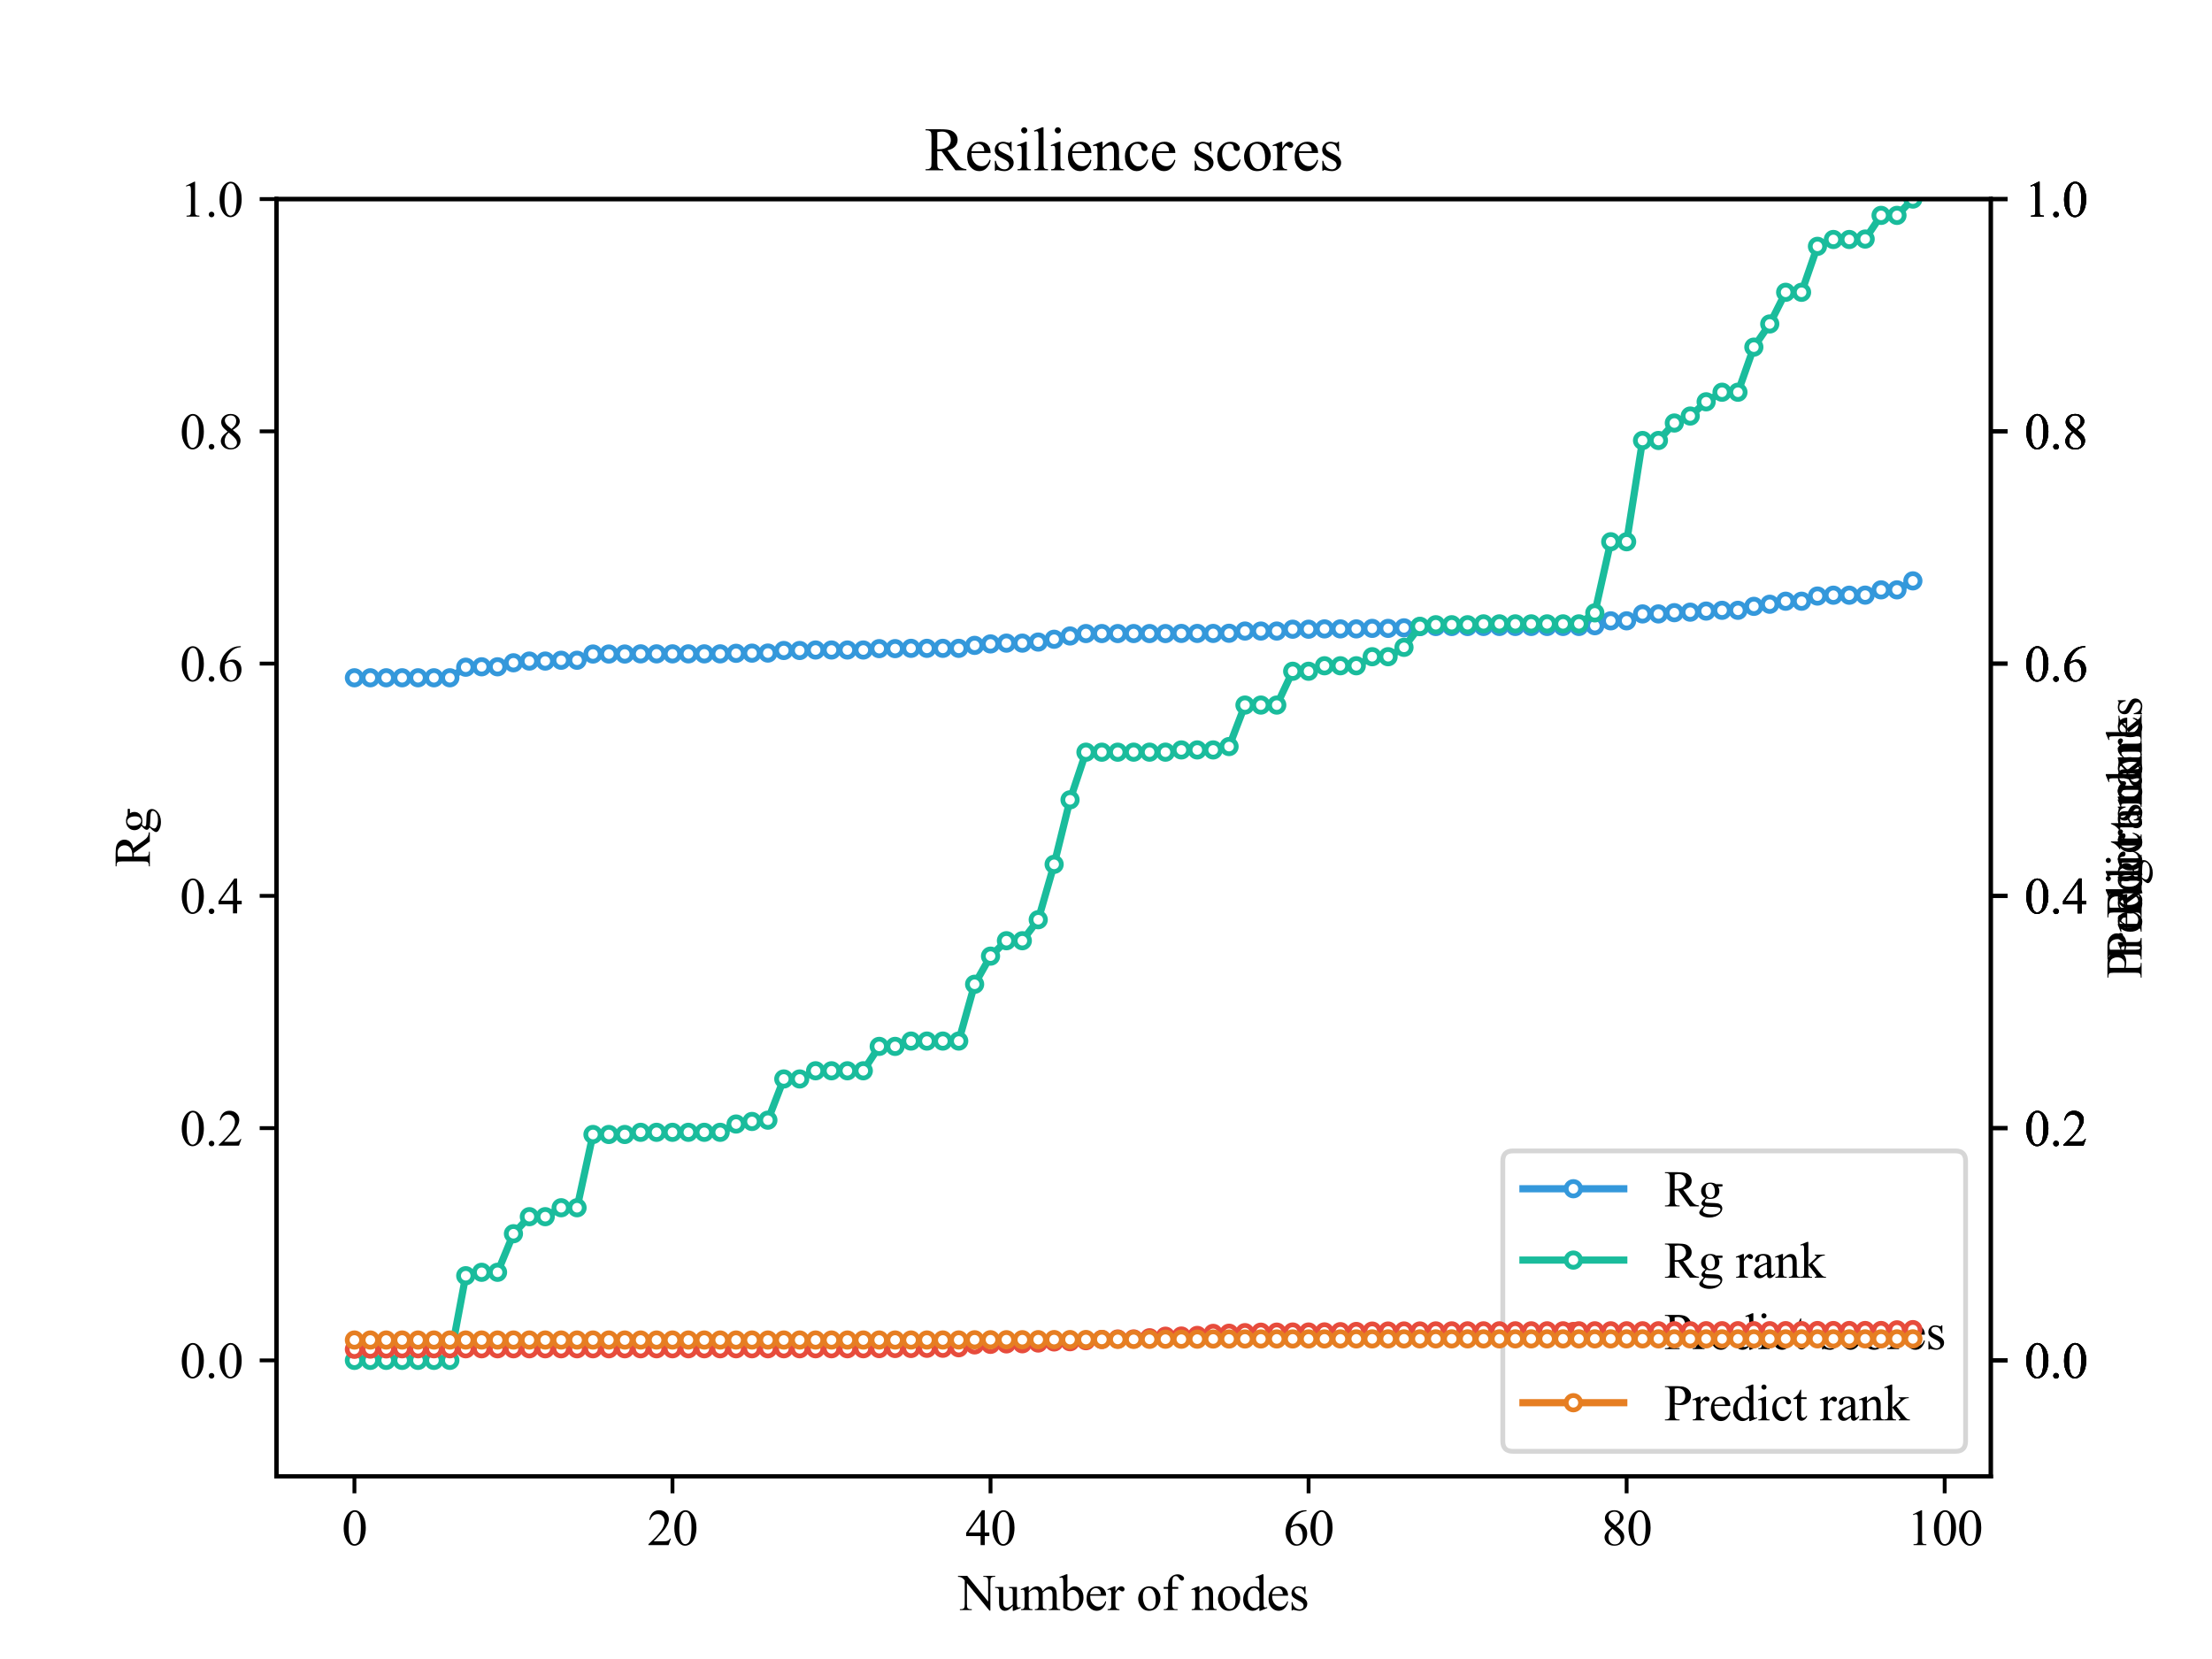 <?xml version="1.0" encoding="utf-8" standalone="no"?>
<!DOCTYPE svg PUBLIC "-//W3C//DTD SVG 1.1//EN"
  "http://www.w3.org/Graphics/SVG/1.1/DTD/svg11.dtd">
<svg xmlns:xlink="http://www.w3.org/1999/xlink" width="460.8pt" height="345.6pt" viewBox="0 0 460.8 345.6" xmlns="http://www.w3.org/2000/svg" version="1.1">
 <defs>
  <style type="text/css">*{stroke-linejoin: round; stroke-linecap: butt}</style>
 </defs>
 <g id="figure_1">
  <g id="patch_1">
   <path d="M 0 345.6 
L 460.8 345.6 
L 460.8 0 
L 0 0 
z
" style="fill: #ffffff"/>
  </g>
  <g id="axes_1">
   <g id="patch_2">
    <path d="M 57.6 307.584 
L 414.72 307.584 
L 414.72 41.472 
L 57.6 41.472 
z
" style="fill: #ffffff"/>
   </g>
   <g id="matplotlib.axis_1">
    <g id="xtick_1">
     <g id="line2d_1">
      <defs>
       <path id="m792a9eec83" d="M 0 0 
L 0 3.5 
" style="stroke: #000000; stroke-width: 0.8"/>
      </defs>
      <g>
       <use xlink:href="#m792a9eec83" x="73.833" y="307.584" style="stroke: #000000; stroke-width: 0.8"/>
      </g>
     </g>
     <g id="text_1">
      <!-- 0 -->
      <g transform="translate(71.208 321.875) scale(0.105 -0.105)">
       <defs>
        <path id="TimesNewRomanPSMT-30" d="M 231 2094 
Q 231 2819 450 3342 
Q 669 3866 1031 4122 
Q 1313 4325 1613 4325 
Q 2100 4325 2488 3828 
Q 2972 3213 2972 2159 
Q 2972 1422 2759 906 
Q 2547 391 2217 158 
Q 1888 -75 1581 -75 
Q 975 -75 572 641 
Q 231 1244 231 2094 
z
M 844 2016 
Q 844 1141 1059 588 
Q 1238 122 1591 122 
Q 1759 122 1940 273 
Q 2122 425 2216 781 
Q 2359 1319 2359 2297 
Q 2359 3022 2209 3506 
Q 2097 3866 1919 4016 
Q 1791 4119 1609 4119 
Q 1397 4119 1231 3928 
Q 1006 3669 925 3112 
Q 844 2556 844 2016 
z
" transform="scale(0.016)"/>
       </defs>
       <use xlink:href="#TimesNewRomanPSMT-30"/>
      </g>
     </g>
    </g>
    <g id="xtick_2">
     <g id="line2d_2">
      <g>
       <use xlink:href="#m792a9eec83" x="140.089" y="307.584" style="stroke: #000000; stroke-width: 0.8"/>
      </g>
     </g>
     <g id="text_2">
      <!-- 20 -->
      <g transform="translate(134.839 321.875) scale(0.105 -0.105)">
       <defs>
        <path id="TimesNewRomanPSMT-32" d="M 2934 816 
L 2638 0 
L 138 0 
L 138 116 
Q 1241 1122 1691 1759 
Q 2141 2397 2141 2925 
Q 2141 3328 1894 3587 
Q 1647 3847 1303 3847 
Q 991 3847 742 3664 
Q 494 3481 375 3128 
L 259 3128 
Q 338 3706 661 4015 
Q 984 4325 1469 4325 
Q 1984 4325 2329 3994 
Q 2675 3663 2675 3213 
Q 2675 2891 2525 2569 
Q 2294 2063 1775 1497 
Q 997 647 803 472 
L 1909 472 
Q 2247 472 2383 497 
Q 2519 522 2628 598 
Q 2738 675 2819 816 
L 2934 816 
z
" transform="scale(0.016)"/>
       </defs>
       <use xlink:href="#TimesNewRomanPSMT-32"/>
       <use xlink:href="#TimesNewRomanPSMT-30" x="50"/>
      </g>
     </g>
    </g>
    <g id="xtick_3">
     <g id="line2d_3">
      <g>
       <use xlink:href="#m792a9eec83" x="206.345" y="307.584" style="stroke: #000000; stroke-width: 0.8"/>
      </g>
     </g>
     <g id="text_3">
      <!-- 40 -->
      <g transform="translate(201.095 321.875) scale(0.105 -0.105)">
       <defs>
        <path id="TimesNewRomanPSMT-34" d="M 2978 1563 
L 2978 1119 
L 2409 1119 
L 2409 0 
L 1894 0 
L 1894 1119 
L 100 1119 
L 100 1519 
L 2066 4325 
L 2409 4325 
L 2409 1563 
L 2978 1563 
z
M 1894 1563 
L 1894 3666 
L 406 1563 
L 1894 1563 
z
" transform="scale(0.016)"/>
       </defs>
       <use xlink:href="#TimesNewRomanPSMT-34"/>
       <use xlink:href="#TimesNewRomanPSMT-30" x="50"/>
      </g>
     </g>
    </g>
    <g id="xtick_4">
     <g id="line2d_4">
      <g>
       <use xlink:href="#m792a9eec83" x="272.601" y="307.584" style="stroke: #000000; stroke-width: 0.8"/>
      </g>
     </g>
     <g id="text_4">
      <!-- 60 -->
      <g transform="translate(267.351 321.875) scale(0.105 -0.105)">
       <defs>
        <path id="TimesNewRomanPSMT-36" d="M 2869 4325 
L 2869 4209 
Q 2456 4169 2195 4045 
Q 1934 3922 1679 3669 
Q 1425 3416 1258 3105 
Q 1091 2794 978 2366 
Q 1428 2675 1881 2675 
Q 2316 2675 2634 2325 
Q 2953 1975 2953 1425 
Q 2953 894 2631 456 
Q 2244 -75 1606 -75 
Q 1172 -75 869 213 
Q 275 772 275 1663 
Q 275 2231 503 2743 
Q 731 3256 1154 3653 
Q 1578 4050 1965 4187 
Q 2353 4325 2688 4325 
L 2869 4325 
z
M 925 2138 
Q 869 1716 869 1456 
Q 869 1156 980 804 
Q 1091 453 1309 247 
Q 1469 100 1697 100 
Q 1969 100 2183 356 
Q 2397 613 2397 1088 
Q 2397 1622 2184 2012 
Q 1972 2403 1581 2403 
Q 1463 2403 1327 2353 
Q 1191 2303 925 2138 
z
" transform="scale(0.016)"/>
       </defs>
       <use xlink:href="#TimesNewRomanPSMT-36"/>
       <use xlink:href="#TimesNewRomanPSMT-30" x="50"/>
      </g>
     </g>
    </g>
    <g id="xtick_5">
     <g id="line2d_5">
      <g>
       <use xlink:href="#m792a9eec83" x="338.857" y="307.584" style="stroke: #000000; stroke-width: 0.8"/>
      </g>
     </g>
     <g id="text_5">
      <!-- 80 -->
      <g transform="translate(333.607 321.875) scale(0.105 -0.105)">
       <defs>
        <path id="TimesNewRomanPSMT-38" d="M 1228 2134 
Q 725 2547 579 2797 
Q 434 3047 434 3316 
Q 434 3728 753 4026 
Q 1072 4325 1600 4325 
Q 2113 4325 2425 4047 
Q 2738 3769 2738 3413 
Q 2738 3175 2569 2928 
Q 2400 2681 1866 2347 
Q 2416 1922 2594 1678 
Q 2831 1359 2831 1006 
Q 2831 559 2490 242 
Q 2150 -75 1597 -75 
Q 994 -75 656 303 
Q 388 606 388 966 
Q 388 1247 577 1523 
Q 766 1800 1228 2134 
z
M 1719 2469 
Q 2094 2806 2194 3001 
Q 2294 3197 2294 3444 
Q 2294 3772 2109 3958 
Q 1925 4144 1606 4144 
Q 1288 4144 1088 3959 
Q 888 3775 888 3528 
Q 888 3366 970 3203 
Q 1053 3041 1206 2894 
L 1719 2469 
z
M 1375 2016 
Q 1116 1797 991 1539 
Q 866 1281 866 981 
Q 866 578 1086 336 
Q 1306 94 1647 94 
Q 1984 94 2187 284 
Q 2391 475 2391 747 
Q 2391 972 2272 1150 
Q 2050 1481 1375 2016 
z
" transform="scale(0.016)"/>
       </defs>
       <use xlink:href="#TimesNewRomanPSMT-38"/>
       <use xlink:href="#TimesNewRomanPSMT-30" x="50"/>
      </g>
     </g>
    </g>
    <g id="xtick_6">
     <g id="line2d_6">
      <g>
       <use xlink:href="#m792a9eec83" x="405.113" y="307.584" style="stroke: #000000; stroke-width: 0.8"/>
      </g>
     </g>
     <g id="text_6">
      <!-- 100 -->
      <g transform="translate(397.238 321.875) scale(0.105 -0.105)">
       <defs>
        <path id="TimesNewRomanPSMT-31" d="M 750 3822 
L 1781 4325 
L 1884 4325 
L 1884 747 
Q 1884 391 1914 303 
Q 1944 216 2037 169 
Q 2131 122 2419 116 
L 2419 0 
L 825 0 
L 825 116 
Q 1125 122 1212 167 
Q 1300 213 1334 289 
Q 1369 366 1369 747 
L 1369 3034 
Q 1369 3497 1338 3628 
Q 1316 3728 1258 3775 
Q 1200 3822 1119 3822 
Q 1003 3822 797 3725 
L 750 3822 
z
" transform="scale(0.016)"/>
       </defs>
       <use xlink:href="#TimesNewRomanPSMT-31"/>
       <use xlink:href="#TimesNewRomanPSMT-30" x="50"/>
       <use xlink:href="#TimesNewRomanPSMT-30" x="100"/>
      </g>
     </g>
    </g>
    <g id="text_7">
     <!-- Number of nodes -->
     <g transform="translate(199.709 335.412) scale(0.105 -0.105)">
      <defs>
       <path id="TimesNewRomanPSMT-4e" d="M -84 4238 
L 1066 4238 
L 3656 1059 
L 3656 3503 
Q 3656 3894 3569 3991 
Q 3453 4122 3203 4122 
L 3056 4122 
L 3056 4238 
L 4531 4238 
L 4531 4122 
L 4381 4122 
Q 4113 4122 4000 3959 
Q 3931 3859 3931 3503 
L 3931 -69 
L 3819 -69 
L 1025 3344 
L 1025 734 
Q 1025 344 1109 247 
Q 1228 116 1475 116 
L 1625 116 
L 1625 0 
L 150 0 
L 150 116 
L 297 116 
Q 569 116 681 278 
Q 750 378 750 734 
L 750 3681 
Q 566 3897 470 3965 
Q 375 4034 191 4094 
Q 100 4122 -84 4122 
L -84 4238 
z
" transform="scale(0.016)"/>
       <path id="TimesNewRomanPSMT-75" d="M 2709 2863 
L 2709 1128 
Q 2709 631 2732 520 
Q 2756 409 2807 365 
Q 2859 322 2928 322 
Q 3025 322 3147 375 
L 3191 266 
L 2334 -88 
L 2194 -88 
L 2194 519 
Q 1825 119 1631 15 
Q 1438 -88 1222 -88 
Q 981 -88 804 51 
Q 628 191 559 409 
Q 491 628 491 1028 
L 491 2306 
Q 491 2509 447 2587 
Q 403 2666 317 2708 
Q 231 2750 6 2747 
L 6 2863 
L 1009 2863 
L 1009 947 
Q 1009 547 1148 422 
Q 1288 297 1484 297 
Q 1619 297 1789 381 
Q 1959 466 2194 703 
L 2194 2325 
Q 2194 2569 2105 2655 
Q 2016 2741 1734 2747 
L 1734 2863 
L 2709 2863 
z
" transform="scale(0.016)"/>
       <path id="TimesNewRomanPSMT-6d" d="M 1050 2338 
Q 1363 2650 1419 2697 
Q 1559 2816 1721 2881 
Q 1884 2947 2044 2947 
Q 2313 2947 2506 2790 
Q 2700 2634 2766 2338 
Q 3088 2713 3309 2830 
Q 3531 2947 3766 2947 
Q 3994 2947 4170 2830 
Q 4347 2713 4450 2447 
Q 4519 2266 4519 1878 
L 4519 647 
Q 4519 378 4559 278 
Q 4591 209 4675 161 
Q 4759 113 4950 113 
L 4950 0 
L 3538 0 
L 3538 113 
L 3597 113 
Q 3781 113 3884 184 
Q 3956 234 3988 344 
Q 4000 397 4000 647 
L 4000 1878 
Q 4000 2228 3916 2372 
Q 3794 2572 3525 2572 
Q 3359 2572 3192 2489 
Q 3025 2406 2788 2181 
L 2781 2147 
L 2788 2013 
L 2788 647 
Q 2788 353 2820 281 
Q 2853 209 2943 161 
Q 3034 113 3253 113 
L 3253 0 
L 1806 0 
L 1806 113 
Q 2044 113 2133 169 
Q 2222 225 2256 338 
Q 2272 391 2272 647 
L 2272 1878 
Q 2272 2228 2169 2381 
Q 2031 2581 1784 2581 
Q 1616 2581 1450 2491 
Q 1191 2353 1050 2181 
L 1050 647 
Q 1050 366 1089 281 
Q 1128 197 1204 155 
Q 1281 113 1516 113 
L 1516 0 
L 100 0 
L 100 113 
Q 297 113 375 155 
Q 453 197 493 289 
Q 534 381 534 647 
L 534 1741 
Q 534 2213 506 2350 
Q 484 2453 437 2492 
Q 391 2531 309 2531 
Q 222 2531 100 2484 
L 53 2597 
L 916 2947 
L 1050 2947 
L 1050 2338 
z
" transform="scale(0.016)"/>
       <path id="TimesNewRomanPSMT-62" d="M 984 2369 
Q 1400 2947 1881 2947 
Q 2322 2947 2650 2570 
Q 2978 2194 2978 1541 
Q 2978 778 2472 313 
Q 2038 -88 1503 -88 
Q 1253 -88 995 3 
Q 738 94 469 275 
L 469 3241 
Q 469 3728 445 3840 
Q 422 3953 372 3993 
Q 322 4034 247 4034 
Q 159 4034 28 3984 
L -16 4094 
L 844 4444 
L 984 4444 
L 984 2369 
z
M 984 2169 
L 984 456 
Q 1144 300 1314 220 
Q 1484 141 1663 141 
Q 1947 141 2192 453 
Q 2438 766 2438 1363 
Q 2438 1913 2192 2208 
Q 1947 2503 1634 2503 
Q 1469 2503 1303 2419 
Q 1178 2356 984 2169 
z
" transform="scale(0.016)"/>
       <path id="TimesNewRomanPSMT-65" d="M 681 1784 
Q 678 1147 991 784 
Q 1303 422 1725 422 
Q 2006 422 2214 576 
Q 2422 731 2563 1106 
L 2659 1044 
Q 2594 616 2278 264 
Q 1963 -88 1488 -88 
Q 972 -88 605 314 
Q 238 716 238 1394 
Q 238 2128 614 2539 
Q 991 2950 1559 2950 
Q 2041 2950 2350 2633 
Q 2659 2316 2659 1784 
L 681 1784 
z
M 681 1966 
L 2006 1966 
Q 1991 2241 1941 2353 
Q 1863 2528 1708 2628 
Q 1553 2728 1384 2728 
Q 1125 2728 920 2526 
Q 716 2325 681 1966 
z
" transform="scale(0.016)"/>
       <path id="TimesNewRomanPSMT-72" d="M 1038 2947 
L 1038 2303 
Q 1397 2947 1775 2947 
Q 1947 2947 2059 2842 
Q 2172 2738 2172 2600 
Q 2172 2478 2090 2393 
Q 2009 2309 1897 2309 
Q 1788 2309 1652 2417 
Q 1516 2525 1450 2525 
Q 1394 2525 1328 2463 
Q 1188 2334 1038 2041 
L 1038 669 
Q 1038 431 1097 309 
Q 1138 225 1241 169 
Q 1344 113 1538 113 
L 1538 0 
L 72 0 
L 72 113 
Q 291 113 397 181 
Q 475 231 506 341 
Q 522 394 522 644 
L 522 1753 
Q 522 2253 501 2348 
Q 481 2444 426 2487 
Q 372 2531 291 2531 
Q 194 2531 72 2484 
L 41 2597 
L 906 2947 
L 1038 2947 
z
" transform="scale(0.016)"/>
       <path id="TimesNewRomanPSMT-20" transform="scale(0.016)"/>
       <path id="TimesNewRomanPSMT-6f" d="M 1600 2947 
Q 2250 2947 2644 2453 
Q 2978 2031 2978 1484 
Q 2978 1100 2793 706 
Q 2609 313 2286 112 
Q 1963 -88 1566 -88 
Q 919 -88 538 428 
Q 216 863 216 1403 
Q 216 1797 411 2186 
Q 606 2575 925 2761 
Q 1244 2947 1600 2947 
z
M 1503 2744 
Q 1338 2744 1170 2645 
Q 1003 2547 900 2300 
Q 797 2053 797 1666 
Q 797 1041 1045 587 
Q 1294 134 1700 134 
Q 2003 134 2200 384 
Q 2397 634 2397 1244 
Q 2397 2006 2069 2444 
Q 1847 2744 1503 2744 
z
" transform="scale(0.016)"/>
       <path id="TimesNewRomanPSMT-66" d="M 1319 2638 
L 1319 756 
Q 1319 356 1406 250 
Q 1522 113 1716 113 
L 1975 113 
L 1975 0 
L 266 0 
L 266 113 
L 394 113 
Q 519 113 622 175 
Q 725 238 764 344 
Q 803 450 803 756 
L 803 2638 
L 247 2638 
L 247 2863 
L 803 2863 
L 803 3050 
Q 803 3478 940 3775 
Q 1078 4072 1361 4255 
Q 1644 4438 1997 4438 
Q 2325 4438 2600 4225 
Q 2781 4084 2781 3909 
Q 2781 3816 2700 3733 
Q 2619 3650 2525 3650 
Q 2453 3650 2373 3701 
Q 2294 3753 2178 3923 
Q 2063 4094 1966 4153 
Q 1869 4213 1750 4213 
Q 1606 4213 1506 4136 
Q 1406 4059 1362 3898 
Q 1319 3738 1319 3069 
L 1319 2863 
L 2056 2863 
L 2056 2638 
L 1319 2638 
z
" transform="scale(0.016)"/>
       <path id="TimesNewRomanPSMT-6e" d="M 1034 2341 
Q 1538 2947 1994 2947 
Q 2228 2947 2397 2830 
Q 2566 2713 2666 2444 
Q 2734 2256 2734 1869 
L 2734 647 
Q 2734 375 2778 278 
Q 2813 200 2889 156 
Q 2966 113 3172 113 
L 3172 0 
L 1756 0 
L 1756 113 
L 1816 113 
Q 2016 113 2095 173 
Q 2175 234 2206 353 
Q 2219 400 2219 647 
L 2219 1819 
Q 2219 2209 2117 2386 
Q 2016 2563 1775 2563 
Q 1403 2563 1034 2156 
L 1034 647 
Q 1034 356 1069 288 
Q 1113 197 1189 155 
Q 1266 113 1500 113 
L 1500 0 
L 84 0 
L 84 113 
L 147 113 
Q 366 113 442 223 
Q 519 334 519 647 
L 519 1709 
Q 519 2225 495 2337 
Q 472 2450 423 2490 
Q 375 2531 294 2531 
Q 206 2531 84 2484 
L 38 2597 
L 900 2947 
L 1034 2947 
L 1034 2341 
z
" transform="scale(0.016)"/>
       <path id="TimesNewRomanPSMT-64" d="M 2222 322 
Q 2013 103 1813 7 
Q 1613 -88 1381 -88 
Q 913 -88 563 304 
Q 213 697 213 1313 
Q 213 1928 600 2439 
Q 988 2950 1597 2950 
Q 1975 2950 2222 2709 
L 2222 3238 
Q 2222 3728 2198 3840 
Q 2175 3953 2125 3993 
Q 2075 4034 2000 4034 
Q 1919 4034 1784 3984 
L 1744 4094 
L 2597 4444 
L 2738 4444 
L 2738 1134 
Q 2738 631 2761 520 
Q 2784 409 2836 365 
Q 2888 322 2956 322 
Q 3041 322 3181 375 
L 3216 266 
L 2366 -88 
L 2222 -88 
L 2222 322 
z
M 2222 541 
L 2222 2016 
Q 2203 2228 2109 2403 
Q 2016 2578 1861 2667 
Q 1706 2756 1559 2756 
Q 1284 2756 1069 2509 
Q 784 2184 784 1559 
Q 784 928 1059 592 
Q 1334 256 1672 256 
Q 1956 256 2222 541 
z
" transform="scale(0.016)"/>
       <path id="TimesNewRomanPSMT-73" d="M 2050 2947 
L 2050 1972 
L 1947 1972 
Q 1828 2431 1642 2597 
Q 1456 2763 1169 2763 
Q 950 2763 815 2647 
Q 681 2531 681 2391 
Q 681 2216 781 2091 
Q 878 1963 1175 1819 
L 1631 1597 
Q 2266 1288 2266 781 
Q 2266 391 1970 151 
Q 1675 -88 1309 -88 
Q 1047 -88 709 6 
Q 606 38 541 38 
Q 469 38 428 -44 
L 325 -44 
L 325 978 
L 428 978 
Q 516 541 762 319 
Q 1009 97 1316 97 
Q 1531 97 1667 223 
Q 1803 350 1803 528 
Q 1803 744 1651 891 
Q 1500 1038 1047 1263 
Q 594 1488 453 1669 
Q 313 1847 313 2119 
Q 313 2472 555 2709 
Q 797 2947 1181 2947 
Q 1350 2947 1591 2875 
Q 1750 2828 1803 2828 
Q 1853 2828 1881 2850 
Q 1909 2872 1947 2947 
L 2050 2947 
z
" transform="scale(0.016)"/>
      </defs>
      <use xlink:href="#TimesNewRomanPSMT-4e"/>
      <use xlink:href="#TimesNewRomanPSMT-75" x="72.217"/>
      <use xlink:href="#TimesNewRomanPSMT-6d" x="122.217"/>
      <use xlink:href="#TimesNewRomanPSMT-62" x="200"/>
      <use xlink:href="#TimesNewRomanPSMT-65" x="250"/>
      <use xlink:href="#TimesNewRomanPSMT-72" x="294.385"/>
      <use xlink:href="#TimesNewRomanPSMT-20" x="327.686"/>
      <use xlink:href="#TimesNewRomanPSMT-6f" x="352.686"/>
      <use xlink:href="#TimesNewRomanPSMT-66" x="402.686"/>
      <use xlink:href="#TimesNewRomanPSMT-20" x="435.986"/>
      <use xlink:href="#TimesNewRomanPSMT-6e" x="460.986"/>
      <use xlink:href="#TimesNewRomanPSMT-6f" x="510.986"/>
      <use xlink:href="#TimesNewRomanPSMT-64" x="560.986"/>
      <use xlink:href="#TimesNewRomanPSMT-65" x="610.986"/>
      <use xlink:href="#TimesNewRomanPSMT-73" x="655.371"/>
     </g>
    </g>
   </g>
   <g id="matplotlib.axis_2">
    <g id="ytick_1">
     <g id="line2d_7">
      <defs>
       <path id="m7a501f0871" d="M 0 0 
L -3.5 0 
" style="stroke: #000000; stroke-width: 0.8"/>
      </defs>
      <g>
       <use xlink:href="#m7a501f0871" x="57.6" y="283.392" style="stroke: #000000; stroke-width: 0.8"/>
      </g>
     </g>
     <g id="text_8">
      <!-- 0.0 -->
      <g transform="translate(37.475 287.037) scale(0.105 -0.105)">
       <defs>
        <path id="TimesNewRomanPSMT-2e" d="M 800 606 
Q 947 606 1047 504 
Q 1147 403 1147 259 
Q 1147 116 1045 14 
Q 944 -88 800 -88 
Q 656 -88 554 14 
Q 453 116 453 259 
Q 453 406 554 506 
Q 656 606 800 606 
z
" transform="scale(0.016)"/>
       </defs>
       <use xlink:href="#TimesNewRomanPSMT-30"/>
       <use xlink:href="#TimesNewRomanPSMT-2e" x="50"/>
       <use xlink:href="#TimesNewRomanPSMT-30" x="75"/>
      </g>
     </g>
    </g>
    <g id="ytick_2">
     <g id="line2d_8">
      <g>
       <use xlink:href="#m7a501f0871" x="57.6" y="235.008" style="stroke: #000000; stroke-width: 0.8"/>
      </g>
     </g>
     <g id="text_9">
      <!-- 0.2 -->
      <g transform="translate(37.475 238.653) scale(0.105 -0.105)">
       <use xlink:href="#TimesNewRomanPSMT-30"/>
       <use xlink:href="#TimesNewRomanPSMT-2e" x="50"/>
       <use xlink:href="#TimesNewRomanPSMT-32" x="75"/>
      </g>
     </g>
    </g>
    <g id="ytick_3">
     <g id="line2d_9">
      <g>
       <use xlink:href="#m7a501f0871" x="57.6" y="186.624" style="stroke: #000000; stroke-width: 0.8"/>
      </g>
     </g>
     <g id="text_10">
      <!-- 0.4 -->
      <g transform="translate(37.475 190.269) scale(0.105 -0.105)">
       <use xlink:href="#TimesNewRomanPSMT-30"/>
       <use xlink:href="#TimesNewRomanPSMT-2e" x="50"/>
       <use xlink:href="#TimesNewRomanPSMT-34" x="75"/>
      </g>
     </g>
    </g>
    <g id="ytick_4">
     <g id="line2d_10">
      <g>
       <use xlink:href="#m7a501f0871" x="57.6" y="138.24" style="stroke: #000000; stroke-width: 0.8"/>
      </g>
     </g>
     <g id="text_11">
      <!-- 0.6 -->
      <g transform="translate(37.475 141.885) scale(0.105 -0.105)">
       <use xlink:href="#TimesNewRomanPSMT-30"/>
       <use xlink:href="#TimesNewRomanPSMT-2e" x="50"/>
       <use xlink:href="#TimesNewRomanPSMT-36" x="75"/>
      </g>
     </g>
    </g>
    <g id="ytick_5">
     <g id="line2d_11">
      <g>
       <use xlink:href="#m7a501f0871" x="57.6" y="89.856" style="stroke: #000000; stroke-width: 0.8"/>
      </g>
     </g>
     <g id="text_12">
      <!-- 0.8 -->
      <g transform="translate(37.475 93.501) scale(0.105 -0.105)">
       <use xlink:href="#TimesNewRomanPSMT-30"/>
       <use xlink:href="#TimesNewRomanPSMT-2e" x="50"/>
       <use xlink:href="#TimesNewRomanPSMT-38" x="75"/>
      </g>
     </g>
    </g>
    <g id="ytick_6">
     <g id="line2d_12">
      <g>
       <use xlink:href="#m7a501f0871" x="57.6" y="41.472" style="stroke: #000000; stroke-width: 0.8"/>
      </g>
     </g>
     <g id="text_13">
      <!-- 1.0 -->
      <g transform="translate(37.475 45.117) scale(0.105 -0.105)">
       <use xlink:href="#TimesNewRomanPSMT-31"/>
       <use xlink:href="#TimesNewRomanPSMT-2e" x="50"/>
       <use xlink:href="#TimesNewRomanPSMT-30" x="75"/>
      </g>
     </g>
    </g>
    <g id="text_14">
     <!-- Rg -->
     <g transform="translate(31.209 180.655) rotate(-90) scale(0.105 -0.105)">
      <defs>
       <path id="TimesNewRomanPSMT-52" d="M 4325 0 
L 3194 0 
L 1759 1981 
Q 1600 1975 1500 1975 
Q 1459 1975 1412 1976 
Q 1366 1978 1316 1981 
L 1316 750 
Q 1316 350 1403 253 
Q 1522 116 1759 116 
L 1925 116 
L 1925 0 
L 109 0 
L 109 116 
L 269 116 
Q 538 116 653 291 
Q 719 388 719 750 
L 719 3488 
Q 719 3888 631 3984 
Q 509 4122 269 4122 
L 109 4122 
L 109 4238 
L 1653 4238 
Q 2328 4238 2648 4139 
Q 2969 4041 3192 3777 
Q 3416 3513 3416 3147 
Q 3416 2756 3161 2468 
Q 2906 2181 2372 2063 
L 3247 847 
Q 3547 428 3762 290 
Q 3978 153 4325 116 
L 4325 0 
z
M 1316 2178 
Q 1375 2178 1419 2176 
Q 1463 2175 1491 2175 
Q 2097 2175 2405 2437 
Q 2713 2700 2713 3106 
Q 2713 3503 2464 3751 
Q 2216 4000 1806 4000 
Q 1625 4000 1316 3941 
L 1316 2178 
z
" transform="scale(0.016)"/>
       <path id="TimesNewRomanPSMT-67" d="M 966 1044 
Q 703 1172 562 1401 
Q 422 1631 422 1909 
Q 422 2334 742 2640 
Q 1063 2947 1563 2947 
Q 1972 2947 2272 2747 
L 2878 2747 
Q 3013 2747 3034 2739 
Q 3056 2731 3066 2713 
Q 3084 2684 3084 2613 
Q 3084 2531 3069 2500 
Q 3059 2484 3036 2475 
Q 3013 2466 2878 2466 
L 2506 2466 
Q 2681 2241 2681 1891 
Q 2681 1491 2375 1206 
Q 2069 922 1553 922 
Q 1341 922 1119 984 
Q 981 866 932 777 
Q 884 688 884 625 
Q 884 572 936 522 
Q 988 472 1138 450 
Q 1225 438 1575 428 
Q 2219 413 2409 384 
Q 2700 344 2873 169 
Q 3047 -6 3047 -263 
Q 3047 -616 2716 -925 
Q 2228 -1381 1444 -1381 
Q 841 -1381 425 -1109 
Q 191 -953 191 -784 
Q 191 -709 225 -634 
Q 278 -519 444 -313 
Q 466 -284 763 25 
Q 600 122 533 198 
Q 466 275 466 372 
Q 466 481 555 628 
Q 644 775 966 1044 
z
M 1509 2797 
Q 1278 2797 1122 2612 
Q 966 2428 966 2047 
Q 966 1553 1178 1281 
Q 1341 1075 1591 1075 
Q 1828 1075 1981 1253 
Q 2134 1431 2134 1813 
Q 2134 2309 1919 2591 
Q 1759 2797 1509 2797 
z
M 934 0 
Q 788 -159 713 -296 
Q 638 -434 638 -550 
Q 638 -700 819 -813 
Q 1131 -1006 1722 -1006 
Q 2284 -1006 2551 -807 
Q 2819 -609 2819 -384 
Q 2819 -222 2659 -153 
Q 2497 -84 2016 -72 
Q 1313 -53 934 0 
z
" transform="scale(0.016)"/>
      </defs>
      <use xlink:href="#TimesNewRomanPSMT-52"/>
      <use xlink:href="#TimesNewRomanPSMT-67" x="66.699"/>
     </g>
    </g>
   </g>
   <g id="line2d_13">
    <path d="M 73.833 141.193 
L 77.146 141.193 
L 80.458 141.193 
L 83.771 141.193 
L 87.084 141.193 
L 90.397 141.193 
L 93.71 141.193 
L 97.022 138.992 
L 100.335 138.906 
L 103.648 138.906 
L 106.961 138.07 
L 110.274 137.712 
L 113.586 137.712 
L 116.899 137.543 
L 120.212 137.543 
L 123.525 136.246 
L 126.838 136.246 
L 130.15 136.246 
L 133.463 136.211 
L 136.776 136.211 
L 140.089 136.211 
L 143.402 136.211 
L 146.714 136.211 
L 150.027 136.211 
L 153.34 136.096 
L 156.653 136.062 
L 159.966 136.044 
L 163.278 135.51 
L 166.591 135.51 
L 169.904 135.407 
L 173.217 135.407 
L 176.53 135.407 
L 179.842 135.407 
L 183.155 135.121 
L 186.468 135.121 
L 189.781 135.06 
L 193.094 135.06 
L 196.406 135.06 
L 199.719 135.06 
L 203.032 134.444 
L 206.345 134.141 
L 209.658 133.976 
L 212.97 133.976 
L 216.283 133.753 
L 219.596 133.169 
L 222.909 132.487 
L 226.222 131.98 
L 229.534 131.98 
L 232.847 131.98 
L 236.16 131.98 
L 239.473 131.98 
L 242.786 131.98 
L 246.098 131.955 
L 249.411 131.955 
L 252.724 131.955 
L 256.037 131.918 
L 259.35 131.458 
L 262.662 131.458 
L 265.975 131.458 
L 269.288 131.076 
L 272.601 131.076 
L 275.914 131.012 
L 279.226 131.012 
L 282.539 131.012 
L 285.852 130.905 
L 289.165 130.905 
L 292.478 130.792 
L 295.79 130.536 
L 299.103 130.516 
L 302.416 130.516 
L 305.729 130.516 
L 309.042 130.505 
L 312.354 130.505 
L 315.667 130.505 
L 318.98 130.505 
L 322.293 130.505 
L 325.606 130.505 
L 328.918 130.505 
L 332.231 130.346 
L 335.544 129.33 
L 338.857 129.33 
L 342.17 127.891 
L 345.482 127.891 
L 348.795 127.633 
L 352.108 127.526 
L 355.421 127.299 
L 358.734 127.139 
L 362.046 127.139 
L 365.359 126.315 
L 368.672 125.876 
L 371.985 125.244 
L 375.298 125.244 
L 378.61 124.169 
L 381.923 123.991 
L 385.236 123.991 
L 388.549 123.976 
L 391.862 122.878 
L 395.174 122.878 
L 398.487 121.006 
" clip-path="url(#p8a7d1cf19d)" style="fill: none; stroke: #3498db; stroke-width: 1.5; stroke-linecap: square"/>
    <defs>
     <path id="m65d4b5a7eb" d="M 0 1.5 
C 0.398 1.5 0.779 1.342 1.061 1.061 
C 1.342 0.779 1.5 0.398 1.5 0 
C 1.5 -0.398 1.342 -0.779 1.061 -1.061 
C 0.779 -1.342 0.398 -1.5 0 -1.5 
C -0.398 -1.5 -0.779 -1.342 -1.061 -1.061 
C -1.342 -0.779 -1.5 -0.398 -1.5 0 
C -1.5 0.398 -1.342 0.779 -1.061 1.061 
C -0.779 1.342 -0.398 1.5 0 1.5 
z
" style="stroke: #3498db"/>
    </defs>
    <g clip-path="url(#p8a7d1cf19d)">
     <use xlink:href="#m65d4b5a7eb" x="73.833" y="141.193" style="fill: #ffffff; stroke: #3498db"/>
     <use xlink:href="#m65d4b5a7eb" x="77.146" y="141.193" style="fill: #ffffff; stroke: #3498db"/>
     <use xlink:href="#m65d4b5a7eb" x="80.458" y="141.193" style="fill: #ffffff; stroke: #3498db"/>
     <use xlink:href="#m65d4b5a7eb" x="83.771" y="141.193" style="fill: #ffffff; stroke: #3498db"/>
     <use xlink:href="#m65d4b5a7eb" x="87.084" y="141.193" style="fill: #ffffff; stroke: #3498db"/>
     <use xlink:href="#m65d4b5a7eb" x="90.397" y="141.193" style="fill: #ffffff; stroke: #3498db"/>
     <use xlink:href="#m65d4b5a7eb" x="93.71" y="141.193" style="fill: #ffffff; stroke: #3498db"/>
     <use xlink:href="#m65d4b5a7eb" x="97.022" y="138.992" style="fill: #ffffff; stroke: #3498db"/>
     <use xlink:href="#m65d4b5a7eb" x="100.335" y="138.906" style="fill: #ffffff; stroke: #3498db"/>
     <use xlink:href="#m65d4b5a7eb" x="103.648" y="138.906" style="fill: #ffffff; stroke: #3498db"/>
     <use xlink:href="#m65d4b5a7eb" x="106.961" y="138.07" style="fill: #ffffff; stroke: #3498db"/>
     <use xlink:href="#m65d4b5a7eb" x="110.274" y="137.712" style="fill: #ffffff; stroke: #3498db"/>
     <use xlink:href="#m65d4b5a7eb" x="113.586" y="137.712" style="fill: #ffffff; stroke: #3498db"/>
     <use xlink:href="#m65d4b5a7eb" x="116.899" y="137.543" style="fill: #ffffff; stroke: #3498db"/>
     <use xlink:href="#m65d4b5a7eb" x="120.212" y="137.543" style="fill: #ffffff; stroke: #3498db"/>
     <use xlink:href="#m65d4b5a7eb" x="123.525" y="136.246" style="fill: #ffffff; stroke: #3498db"/>
     <use xlink:href="#m65d4b5a7eb" x="126.838" y="136.246" style="fill: #ffffff; stroke: #3498db"/>
     <use xlink:href="#m65d4b5a7eb" x="130.15" y="136.246" style="fill: #ffffff; stroke: #3498db"/>
     <use xlink:href="#m65d4b5a7eb" x="133.463" y="136.211" style="fill: #ffffff; stroke: #3498db"/>
     <use xlink:href="#m65d4b5a7eb" x="136.776" y="136.211" style="fill: #ffffff; stroke: #3498db"/>
     <use xlink:href="#m65d4b5a7eb" x="140.089" y="136.211" style="fill: #ffffff; stroke: #3498db"/>
     <use xlink:href="#m65d4b5a7eb" x="143.402" y="136.211" style="fill: #ffffff; stroke: #3498db"/>
     <use xlink:href="#m65d4b5a7eb" x="146.714" y="136.211" style="fill: #ffffff; stroke: #3498db"/>
     <use xlink:href="#m65d4b5a7eb" x="150.027" y="136.211" style="fill: #ffffff; stroke: #3498db"/>
     <use xlink:href="#m65d4b5a7eb" x="153.34" y="136.096" style="fill: #ffffff; stroke: #3498db"/>
     <use xlink:href="#m65d4b5a7eb" x="156.653" y="136.062" style="fill: #ffffff; stroke: #3498db"/>
     <use xlink:href="#m65d4b5a7eb" x="159.966" y="136.044" style="fill: #ffffff; stroke: #3498db"/>
     <use xlink:href="#m65d4b5a7eb" x="163.278" y="135.51" style="fill: #ffffff; stroke: #3498db"/>
     <use xlink:href="#m65d4b5a7eb" x="166.591" y="135.51" style="fill: #ffffff; stroke: #3498db"/>
     <use xlink:href="#m65d4b5a7eb" x="169.904" y="135.407" style="fill: #ffffff; stroke: #3498db"/>
     <use xlink:href="#m65d4b5a7eb" x="173.217" y="135.407" style="fill: #ffffff; stroke: #3498db"/>
     <use xlink:href="#m65d4b5a7eb" x="176.53" y="135.407" style="fill: #ffffff; stroke: #3498db"/>
     <use xlink:href="#m65d4b5a7eb" x="179.842" y="135.407" style="fill: #ffffff; stroke: #3498db"/>
     <use xlink:href="#m65d4b5a7eb" x="183.155" y="135.121" style="fill: #ffffff; stroke: #3498db"/>
     <use xlink:href="#m65d4b5a7eb" x="186.468" y="135.121" style="fill: #ffffff; stroke: #3498db"/>
     <use xlink:href="#m65d4b5a7eb" x="189.781" y="135.06" style="fill: #ffffff; stroke: #3498db"/>
     <use xlink:href="#m65d4b5a7eb" x="193.094" y="135.06" style="fill: #ffffff; stroke: #3498db"/>
     <use xlink:href="#m65d4b5a7eb" x="196.406" y="135.06" style="fill: #ffffff; stroke: #3498db"/>
     <use xlink:href="#m65d4b5a7eb" x="199.719" y="135.06" style="fill: #ffffff; stroke: #3498db"/>
     <use xlink:href="#m65d4b5a7eb" x="203.032" y="134.444" style="fill: #ffffff; stroke: #3498db"/>
     <use xlink:href="#m65d4b5a7eb" x="206.345" y="134.141" style="fill: #ffffff; stroke: #3498db"/>
     <use xlink:href="#m65d4b5a7eb" x="209.658" y="133.976" style="fill: #ffffff; stroke: #3498db"/>
     <use xlink:href="#m65d4b5a7eb" x="212.97" y="133.976" style="fill: #ffffff; stroke: #3498db"/>
     <use xlink:href="#m65d4b5a7eb" x="216.283" y="133.753" style="fill: #ffffff; stroke: #3498db"/>
     <use xlink:href="#m65d4b5a7eb" x="219.596" y="133.169" style="fill: #ffffff; stroke: #3498db"/>
     <use xlink:href="#m65d4b5a7eb" x="222.909" y="132.487" style="fill: #ffffff; stroke: #3498db"/>
     <use xlink:href="#m65d4b5a7eb" x="226.222" y="131.98" style="fill: #ffffff; stroke: #3498db"/>
     <use xlink:href="#m65d4b5a7eb" x="229.534" y="131.98" style="fill: #ffffff; stroke: #3498db"/>
     <use xlink:href="#m65d4b5a7eb" x="232.847" y="131.98" style="fill: #ffffff; stroke: #3498db"/>
     <use xlink:href="#m65d4b5a7eb" x="236.16" y="131.98" style="fill: #ffffff; stroke: #3498db"/>
     <use xlink:href="#m65d4b5a7eb" x="239.473" y="131.98" style="fill: #ffffff; stroke: #3498db"/>
     <use xlink:href="#m65d4b5a7eb" x="242.786" y="131.98" style="fill: #ffffff; stroke: #3498db"/>
     <use xlink:href="#m65d4b5a7eb" x="246.098" y="131.955" style="fill: #ffffff; stroke: #3498db"/>
     <use xlink:href="#m65d4b5a7eb" x="249.411" y="131.955" style="fill: #ffffff; stroke: #3498db"/>
     <use xlink:href="#m65d4b5a7eb" x="252.724" y="131.955" style="fill: #ffffff; stroke: #3498db"/>
     <use xlink:href="#m65d4b5a7eb" x="256.037" y="131.918" style="fill: #ffffff; stroke: #3498db"/>
     <use xlink:href="#m65d4b5a7eb" x="259.35" y="131.458" style="fill: #ffffff; stroke: #3498db"/>
     <use xlink:href="#m65d4b5a7eb" x="262.662" y="131.458" style="fill: #ffffff; stroke: #3498db"/>
     <use xlink:href="#m65d4b5a7eb" x="265.975" y="131.458" style="fill: #ffffff; stroke: #3498db"/>
     <use xlink:href="#m65d4b5a7eb" x="269.288" y="131.076" style="fill: #ffffff; stroke: #3498db"/>
     <use xlink:href="#m65d4b5a7eb" x="272.601" y="131.076" style="fill: #ffffff; stroke: #3498db"/>
     <use xlink:href="#m65d4b5a7eb" x="275.914" y="131.012" style="fill: #ffffff; stroke: #3498db"/>
     <use xlink:href="#m65d4b5a7eb" x="279.226" y="131.012" style="fill: #ffffff; stroke: #3498db"/>
     <use xlink:href="#m65d4b5a7eb" x="282.539" y="131.012" style="fill: #ffffff; stroke: #3498db"/>
     <use xlink:href="#m65d4b5a7eb" x="285.852" y="130.905" style="fill: #ffffff; stroke: #3498db"/>
     <use xlink:href="#m65d4b5a7eb" x="289.165" y="130.905" style="fill: #ffffff; stroke: #3498db"/>
     <use xlink:href="#m65d4b5a7eb" x="292.478" y="130.792" style="fill: #ffffff; stroke: #3498db"/>
     <use xlink:href="#m65d4b5a7eb" x="295.79" y="130.536" style="fill: #ffffff; stroke: #3498db"/>
     <use xlink:href="#m65d4b5a7eb" x="299.103" y="130.516" style="fill: #ffffff; stroke: #3498db"/>
     <use xlink:href="#m65d4b5a7eb" x="302.416" y="130.516" style="fill: #ffffff; stroke: #3498db"/>
     <use xlink:href="#m65d4b5a7eb" x="305.729" y="130.516" style="fill: #ffffff; stroke: #3498db"/>
     <use xlink:href="#m65d4b5a7eb" x="309.042" y="130.505" style="fill: #ffffff; stroke: #3498db"/>
     <use xlink:href="#m65d4b5a7eb" x="312.354" y="130.505" style="fill: #ffffff; stroke: #3498db"/>
     <use xlink:href="#m65d4b5a7eb" x="315.667" y="130.505" style="fill: #ffffff; stroke: #3498db"/>
     <use xlink:href="#m65d4b5a7eb" x="318.98" y="130.505" style="fill: #ffffff; stroke: #3498db"/>
     <use xlink:href="#m65d4b5a7eb" x="322.293" y="130.505" style="fill: #ffffff; stroke: #3498db"/>
     <use xlink:href="#m65d4b5a7eb" x="325.606" y="130.505" style="fill: #ffffff; stroke: #3498db"/>
     <use xlink:href="#m65d4b5a7eb" x="328.918" y="130.505" style="fill: #ffffff; stroke: #3498db"/>
     <use xlink:href="#m65d4b5a7eb" x="332.231" y="130.346" style="fill: #ffffff; stroke: #3498db"/>
     <use xlink:href="#m65d4b5a7eb" x="335.544" y="129.33" style="fill: #ffffff; stroke: #3498db"/>
     <use xlink:href="#m65d4b5a7eb" x="338.857" y="129.33" style="fill: #ffffff; stroke: #3498db"/>
     <use xlink:href="#m65d4b5a7eb" x="342.17" y="127.891" style="fill: #ffffff; stroke: #3498db"/>
     <use xlink:href="#m65d4b5a7eb" x="345.482" y="127.891" style="fill: #ffffff; stroke: #3498db"/>
     <use xlink:href="#m65d4b5a7eb" x="348.795" y="127.633" style="fill: #ffffff; stroke: #3498db"/>
     <use xlink:href="#m65d4b5a7eb" x="352.108" y="127.526" style="fill: #ffffff; stroke: #3498db"/>
     <use xlink:href="#m65d4b5a7eb" x="355.421" y="127.299" style="fill: #ffffff; stroke: #3498db"/>
     <use xlink:href="#m65d4b5a7eb" x="358.734" y="127.139" style="fill: #ffffff; stroke: #3498db"/>
     <use xlink:href="#m65d4b5a7eb" x="362.046" y="127.139" style="fill: #ffffff; stroke: #3498db"/>
     <use xlink:href="#m65d4b5a7eb" x="365.359" y="126.315" style="fill: #ffffff; stroke: #3498db"/>
     <use xlink:href="#m65d4b5a7eb" x="368.672" y="125.876" style="fill: #ffffff; stroke: #3498db"/>
     <use xlink:href="#m65d4b5a7eb" x="371.985" y="125.244" style="fill: #ffffff; stroke: #3498db"/>
     <use xlink:href="#m65d4b5a7eb" x="375.298" y="125.244" style="fill: #ffffff; stroke: #3498db"/>
     <use xlink:href="#m65d4b5a7eb" x="378.61" y="124.169" style="fill: #ffffff; stroke: #3498db"/>
     <use xlink:href="#m65d4b5a7eb" x="381.923" y="123.991" style="fill: #ffffff; stroke: #3498db"/>
     <use xlink:href="#m65d4b5a7eb" x="385.236" y="123.991" style="fill: #ffffff; stroke: #3498db"/>
     <use xlink:href="#m65d4b5a7eb" x="388.549" y="123.976" style="fill: #ffffff; stroke: #3498db"/>
     <use xlink:href="#m65d4b5a7eb" x="391.862" y="122.878" style="fill: #ffffff; stroke: #3498db"/>
     <use xlink:href="#m65d4b5a7eb" x="395.174" y="122.878" style="fill: #ffffff; stroke: #3498db"/>
     <use xlink:href="#m65d4b5a7eb" x="398.487" y="121.006" style="fill: #ffffff; stroke: #3498db"/>
    </g>
   </g>
   <g id="patch_3">
    <path d="M 57.6 307.584 
L 57.6 41.472 
" style="fill: none; stroke: #000000; stroke-width: 0.8; stroke-linejoin: miter; stroke-linecap: square"/>
   </g>
   <g id="patch_4">
    <path d="M 414.72 307.584 
L 414.72 41.472 
" style="fill: none; stroke: #000000; stroke-width: 0.8; stroke-linejoin: miter; stroke-linecap: square"/>
   </g>
   <g id="patch_5">
    <path d="M 57.6 307.584 
L 414.72 307.584 
" style="fill: none; stroke: #000000; stroke-width: 0.8; stroke-linejoin: miter; stroke-linecap: square"/>
   </g>
   <g id="patch_6">
    <path d="M 57.6 41.472 
L 414.72 41.472 
" style="fill: none; stroke: #000000; stroke-width: 0.8; stroke-linejoin: miter; stroke-linecap: square"/>
   </g>
   <g id="legend_1">
    <g id="patch_7">
     <path d="M 315.162 302.334 
L 407.37 302.334 
Q 409.47 302.334 409.47 300.234 
L 409.47 241.861 
Q 409.47 239.761 407.37 239.761 
L 315.162 239.761 
Q 313.062 239.761 313.062 241.861 
L 313.062 300.234 
Q 313.062 302.334 315.162 302.334 
z
" style="fill: #ffffff; opacity: 0.8; stroke: #cccccc; stroke-linejoin: miter"/>
    </g>
    <g id="line2d_14">
     <path d="M 317.262 247.636 
L 327.762 247.636 
L 338.262 247.636 
" style="fill: none; stroke: #3498db; stroke-width: 1.5; stroke-linecap: square"/>
     <g>
      <use xlink:href="#m65d4b5a7eb" x="327.762" y="247.636" style="fill: #ffffff; stroke: #3498db"/>
     </g>
    </g>
    <g id="text_15">
     <!-- Rg -->
     <g transform="translate(346.662 251.311) scale(0.105 -0.105)">
      <use xlink:href="#TimesNewRomanPSMT-52"/>
      <use xlink:href="#TimesNewRomanPSMT-67" x="66.699"/>
     </g>
    </g>
    <g id="line2d_15">
     <path d="M 317.262 262.501 
L 327.762 262.501 
L 338.262 262.501 
" style="fill: none; stroke: #1abc9c; stroke-width: 1.5; stroke-linecap: square"/>
     <defs>
      <path id="m1d1f092892" d="M 0 1.5 
C 0.398 1.5 0.779 1.342 1.061 1.061 
C 1.342 0.779 1.5 0.398 1.5 0 
C 1.5 -0.398 1.342 -0.779 1.061 -1.061 
C 0.779 -1.342 0.398 -1.5 0 -1.5 
C -0.398 -1.5 -0.779 -1.342 -1.061 -1.061 
C -1.342 -0.779 -1.5 -0.398 -1.5 0 
C -1.5 0.398 -1.342 0.779 -1.061 1.061 
C -0.779 1.342 -0.398 1.5 0 1.5 
z
" style="stroke: #1abc9c"/>
     </defs>
     <g>
      <use xlink:href="#m1d1f092892" x="327.762" y="262.501" style="fill: #ffffff; stroke: #1abc9c"/>
     </g>
    </g>
    <g id="text_16">
     <!-- Rg rank -->
     <g transform="translate(346.662 266.176) scale(0.105 -0.105)">
      <defs>
       <path id="TimesNewRomanPSMT-61" d="M 1822 413 
Q 1381 72 1269 19 
Q 1100 -59 909 -59 
Q 613 -59 420 144 
Q 228 347 228 678 
Q 228 888 322 1041 
Q 450 1253 767 1440 
Q 1084 1628 1822 1897 
L 1822 2009 
Q 1822 2438 1686 2597 
Q 1550 2756 1291 2756 
Q 1094 2756 978 2650 
Q 859 2544 859 2406 
L 866 2225 
Q 866 2081 792 2003 
Q 719 1925 600 1925 
Q 484 1925 411 2006 
Q 338 2088 338 2228 
Q 338 2497 613 2722 
Q 888 2947 1384 2947 
Q 1766 2947 2009 2819 
Q 2194 2722 2281 2516 
Q 2338 2381 2338 1966 
L 2338 994 
Q 2338 584 2353 492 
Q 2369 400 2405 369 
Q 2441 338 2488 338 
Q 2538 338 2575 359 
Q 2641 400 2828 588 
L 2828 413 
Q 2478 -56 2159 -56 
Q 2006 -56 1915 50 
Q 1825 156 1822 413 
z
M 1822 616 
L 1822 1706 
Q 1350 1519 1213 1441 
Q 966 1303 859 1153 
Q 753 1003 753 825 
Q 753 600 887 451 
Q 1022 303 1197 303 
Q 1434 303 1822 616 
z
" transform="scale(0.016)"/>
       <path id="TimesNewRomanPSMT-6b" d="M 1047 4444 
L 1047 1597 
L 1775 2259 
Q 2006 2472 2044 2528 
Q 2069 2566 2069 2603 
Q 2069 2666 2017 2711 
Q 1966 2756 1847 2763 
L 1847 2863 
L 3091 2863 
L 3091 2763 
Q 2834 2756 2664 2684 
Q 2494 2613 2291 2428 
L 1556 1750 
L 2291 822 
Q 2597 438 2703 334 
Q 2853 188 2966 144 
Q 3044 113 3238 113 
L 3238 0 
L 1847 0 
L 1847 113 
Q 1966 116 2008 148 
Q 2050 181 2050 241 
Q 2050 313 1925 472 
L 1047 1594 
L 1047 644 
Q 1047 366 1086 278 
Q 1125 191 1197 153 
Q 1269 116 1509 113 
L 1509 0 
L 53 0 
L 53 113 
Q 272 113 381 166 
Q 447 200 481 272 
Q 528 375 528 628 
L 528 3234 
Q 528 3731 506 3842 
Q 484 3953 434 3995 
Q 384 4038 303 4038 
Q 238 4038 106 3984 
L 53 4094 
L 903 4444 
L 1047 4444 
z
" transform="scale(0.016)"/>
      </defs>
      <use xlink:href="#TimesNewRomanPSMT-52"/>
      <use xlink:href="#TimesNewRomanPSMT-67" x="66.699"/>
      <use xlink:href="#TimesNewRomanPSMT-20" x="116.699"/>
      <use xlink:href="#TimesNewRomanPSMT-72" x="141.699"/>
      <use xlink:href="#TimesNewRomanPSMT-61" x="175"/>
      <use xlink:href="#TimesNewRomanPSMT-6e" x="219.385"/>
      <use xlink:href="#TimesNewRomanPSMT-6b" x="269.385"/>
     </g>
    </g>
    <g id="line2d_16">
     <path d="M 317.262 277.367 
L 327.762 277.367 
L 338.262 277.367 
" style="fill: none; stroke: #e74c3c; stroke-width: 1.5; stroke-linecap: square"/>
     <defs>
      <path id="m45ab2f20e8" d="M 0 1.5 
C 0.398 1.5 0.779 1.342 1.061 1.061 
C 1.342 0.779 1.5 0.398 1.5 0 
C 1.5 -0.398 1.342 -0.779 1.061 -1.061 
C 0.779 -1.342 0.398 -1.5 0 -1.5 
C -0.398 -1.5 -0.779 -1.342 -1.061 -1.061 
C -1.342 -0.779 -1.5 -0.398 -1.5 0 
C -1.5 0.398 -1.342 0.779 -1.061 1.061 
C -0.779 1.342 -0.398 1.5 0 1.5 
z
" style="stroke: #e74c3c"/>
     </defs>
     <g>
      <use xlink:href="#m45ab2f20e8" x="327.762" y="277.367" style="fill: #ffffff; stroke: #e74c3c"/>
     </g>
    </g>
    <g id="text_17">
     <!-- Predict scores -->
     <g transform="translate(346.662 281.042) scale(0.105 -0.105)">
      <defs>
       <path id="TimesNewRomanPSMT-50" d="M 1313 1984 
L 1313 750 
Q 1313 350 1400 253 
Q 1519 116 1759 116 
L 1922 116 
L 1922 0 
L 106 0 
L 106 116 
L 266 116 
Q 534 116 650 291 
Q 713 388 713 750 
L 713 3488 
Q 713 3888 628 3984 
Q 506 4122 266 4122 
L 106 4122 
L 106 4238 
L 1659 4238 
Q 2228 4238 2556 4120 
Q 2884 4003 3109 3725 
Q 3334 3447 3334 3066 
Q 3334 2547 2992 2222 
Q 2650 1897 2025 1897 
Q 1872 1897 1694 1919 
Q 1516 1941 1313 1984 
z
M 1313 2163 
Q 1478 2131 1606 2115 
Q 1734 2100 1825 2100 
Q 2150 2100 2386 2351 
Q 2622 2603 2622 3003 
Q 2622 3278 2509 3514 
Q 2397 3750 2190 3867 
Q 1984 3984 1722 3984 
Q 1563 3984 1313 3925 
L 1313 2163 
z
" transform="scale(0.016)"/>
       <path id="TimesNewRomanPSMT-69" d="M 928 4444 
Q 1059 4444 1151 4351 
Q 1244 4259 1244 4128 
Q 1244 3997 1151 3903 
Q 1059 3809 928 3809 
Q 797 3809 703 3903 
Q 609 3997 609 4128 
Q 609 4259 701 4351 
Q 794 4444 928 4444 
z
M 1188 2947 
L 1188 647 
Q 1188 378 1227 289 
Q 1266 200 1342 156 
Q 1419 113 1622 113 
L 1622 0 
L 231 0 
L 231 113 
Q 441 113 512 153 
Q 584 194 626 287 
Q 669 381 669 647 
L 669 1750 
Q 669 2216 641 2353 
Q 619 2453 572 2492 
Q 525 2531 444 2531 
Q 356 2531 231 2484 
L 188 2597 
L 1050 2947 
L 1188 2947 
z
" transform="scale(0.016)"/>
       <path id="TimesNewRomanPSMT-63" d="M 2631 1088 
Q 2516 522 2178 217 
Q 1841 -88 1431 -88 
Q 944 -88 581 321 
Q 219 731 219 1428 
Q 219 2103 620 2525 
Q 1022 2947 1584 2947 
Q 2006 2947 2278 2723 
Q 2550 2500 2550 2259 
Q 2550 2141 2473 2067 
Q 2397 1994 2259 1994 
Q 2075 1994 1981 2113 
Q 1928 2178 1911 2362 
Q 1894 2547 1784 2644 
Q 1675 2738 1481 2738 
Q 1169 2738 978 2506 
Q 725 2200 725 1697 
Q 725 1184 976 792 
Q 1228 400 1656 400 
Q 1963 400 2206 609 
Q 2378 753 2541 1131 
L 2631 1088 
z
" transform="scale(0.016)"/>
       <path id="TimesNewRomanPSMT-74" d="M 1031 3803 
L 1031 2863 
L 1700 2863 
L 1700 2644 
L 1031 2644 
L 1031 788 
Q 1031 509 1111 412 
Q 1191 316 1316 316 
Q 1419 316 1516 380 
Q 1613 444 1666 569 
L 1788 569 
Q 1678 263 1478 108 
Q 1278 -47 1066 -47 
Q 922 -47 784 33 
Q 647 113 581 261 
Q 516 409 516 719 
L 516 2644 
L 63 2644 
L 63 2747 
Q 234 2816 414 2980 
Q 594 3144 734 3369 
Q 806 3488 934 3803 
L 1031 3803 
z
" transform="scale(0.016)"/>
      </defs>
      <use xlink:href="#TimesNewRomanPSMT-50"/>
      <use xlink:href="#TimesNewRomanPSMT-72" x="55.615"/>
      <use xlink:href="#TimesNewRomanPSMT-65" x="88.916"/>
      <use xlink:href="#TimesNewRomanPSMT-64" x="133.301"/>
      <use xlink:href="#TimesNewRomanPSMT-69" x="183.301"/>
      <use xlink:href="#TimesNewRomanPSMT-63" x="211.084"/>
      <use xlink:href="#TimesNewRomanPSMT-74" x="255.469"/>
      <use xlink:href="#TimesNewRomanPSMT-20" x="283.252"/>
      <use xlink:href="#TimesNewRomanPSMT-73" x="308.252"/>
      <use xlink:href="#TimesNewRomanPSMT-63" x="347.168"/>
      <use xlink:href="#TimesNewRomanPSMT-6f" x="391.553"/>
      <use xlink:href="#TimesNewRomanPSMT-72" x="441.553"/>
      <use xlink:href="#TimesNewRomanPSMT-65" x="474.854"/>
      <use xlink:href="#TimesNewRomanPSMT-73" x="519.238"/>
     </g>
    </g>
    <g id="line2d_17">
     <path d="M 317.262 292.213 
L 327.762 292.213 
L 338.262 292.213 
" style="fill: none; stroke: #e67e22; stroke-width: 1.5; stroke-linecap: square"/>
     <defs>
      <path id="me2a3c982e9" d="M 0 1.5 
C 0.398 1.5 0.779 1.342 1.061 1.061 
C 1.342 0.779 1.5 0.398 1.5 0 
C 1.5 -0.398 1.342 -0.779 1.061 -1.061 
C 0.779 -1.342 0.398 -1.5 0 -1.5 
C -0.398 -1.5 -0.779 -1.342 -1.061 -1.061 
C -1.342 -0.779 -1.5 -0.398 -1.5 0 
C -1.5 0.398 -1.342 0.779 -1.061 1.061 
C -0.779 1.342 -0.398 1.5 0 1.5 
z
" style="stroke: #e67e22"/>
     </defs>
     <g>
      <use xlink:href="#me2a3c982e9" x="327.762" y="292.213" style="fill: #ffffff; stroke: #e67e22"/>
     </g>
    </g>
    <g id="text_18">
     <!-- Predict rank -->
     <g transform="translate(346.662 295.888) scale(0.105 -0.105)">
      <use xlink:href="#TimesNewRomanPSMT-50"/>
      <use xlink:href="#TimesNewRomanPSMT-72" x="55.615"/>
      <use xlink:href="#TimesNewRomanPSMT-65" x="88.916"/>
      <use xlink:href="#TimesNewRomanPSMT-64" x="133.301"/>
      <use xlink:href="#TimesNewRomanPSMT-69" x="183.301"/>
      <use xlink:href="#TimesNewRomanPSMT-63" x="211.084"/>
      <use xlink:href="#TimesNewRomanPSMT-74" x="255.469"/>
      <use xlink:href="#TimesNewRomanPSMT-20" x="283.252"/>
      <use xlink:href="#TimesNewRomanPSMT-72" x="308.252"/>
      <use xlink:href="#TimesNewRomanPSMT-61" x="341.553"/>
      <use xlink:href="#TimesNewRomanPSMT-6e" x="385.938"/>
      <use xlink:href="#TimesNewRomanPSMT-6b" x="435.938"/>
     </g>
    </g>
   </g>
  </g>
  <g id="axes_2">
   <g id="matplotlib.axis_3">
    <g id="ytick_7">
     <g id="line2d_18">
      <defs>
       <path id="ma3a4f33924" d="M 0 0 
L 3.5 0 
" style="stroke: #000000; stroke-width: 0.8"/>
      </defs>
      <g>
       <use xlink:href="#ma3a4f33924" x="414.72" y="283.392" style="stroke: #000000; stroke-width: 0.8"/>
      </g>
     </g>
     <g id="text_19">
      <!-- 0.0 -->
      <g transform="translate(421.72 287.037) scale(0.105 -0.105)">
       <use xlink:href="#TimesNewRomanPSMT-30"/>
       <use xlink:href="#TimesNewRomanPSMT-2e" x="50"/>
       <use xlink:href="#TimesNewRomanPSMT-30" x="75"/>
      </g>
     </g>
    </g>
    <g id="ytick_8">
     <g id="line2d_19">
      <g>
       <use xlink:href="#ma3a4f33924" x="414.72" y="235.008" style="stroke: #000000; stroke-width: 0.8"/>
      </g>
     </g>
     <g id="text_20">
      <!-- 0.2 -->
      <g transform="translate(421.72 238.653) scale(0.105 -0.105)">
       <use xlink:href="#TimesNewRomanPSMT-30"/>
       <use xlink:href="#TimesNewRomanPSMT-2e" x="50"/>
       <use xlink:href="#TimesNewRomanPSMT-32" x="75"/>
      </g>
     </g>
    </g>
    <g id="ytick_9">
     <g id="line2d_20">
      <g>
       <use xlink:href="#ma3a4f33924" x="414.72" y="186.624" style="stroke: #000000; stroke-width: 0.8"/>
      </g>
     </g>
     <g id="text_21">
      <!-- 0.4 -->
      <g transform="translate(421.72 190.269) scale(0.105 -0.105)">
       <use xlink:href="#TimesNewRomanPSMT-30"/>
       <use xlink:href="#TimesNewRomanPSMT-2e" x="50"/>
       <use xlink:href="#TimesNewRomanPSMT-34" x="75"/>
      </g>
     </g>
    </g>
    <g id="ytick_10">
     <g id="line2d_21">
      <g>
       <use xlink:href="#ma3a4f33924" x="414.72" y="138.24" style="stroke: #000000; stroke-width: 0.8"/>
      </g>
     </g>
     <g id="text_22">
      <!-- 0.6 -->
      <g transform="translate(421.72 141.885) scale(0.105 -0.105)">
       <use xlink:href="#TimesNewRomanPSMT-30"/>
       <use xlink:href="#TimesNewRomanPSMT-2e" x="50"/>
       <use xlink:href="#TimesNewRomanPSMT-36" x="75"/>
      </g>
     </g>
    </g>
    <g id="ytick_11">
     <g id="line2d_22">
      <g>
       <use xlink:href="#ma3a4f33924" x="414.72" y="89.856" style="stroke: #000000; stroke-width: 0.8"/>
      </g>
     </g>
     <g id="text_23">
      <!-- 0.8 -->
      <g transform="translate(421.72 93.501) scale(0.105 -0.105)">
       <use xlink:href="#TimesNewRomanPSMT-30"/>
       <use xlink:href="#TimesNewRomanPSMT-2e" x="50"/>
       <use xlink:href="#TimesNewRomanPSMT-38" x="75"/>
      </g>
     </g>
    </g>
    <g id="ytick_12">
     <g id="line2d_23">
      <g>
       <use xlink:href="#ma3a4f33924" x="414.72" y="41.472" style="stroke: #000000; stroke-width: 0.8"/>
      </g>
     </g>
     <g id="text_24">
      <!-- 1.0 -->
      <g transform="translate(421.72 45.117) scale(0.105 -0.105)">
       <use xlink:href="#TimesNewRomanPSMT-31"/>
       <use xlink:href="#TimesNewRomanPSMT-2e" x="50"/>
       <use xlink:href="#TimesNewRomanPSMT-30" x="75"/>
      </g>
     </g>
    </g>
    <g id="text_25">
     <!-- Rg rank -->
     <g transform="translate(446.136 191.296) rotate(-90) scale(0.105 -0.105)">
      <use xlink:href="#TimesNewRomanPSMT-52"/>
      <use xlink:href="#TimesNewRomanPSMT-67" x="66.699"/>
      <use xlink:href="#TimesNewRomanPSMT-20" x="116.699"/>
      <use xlink:href="#TimesNewRomanPSMT-72" x="141.699"/>
      <use xlink:href="#TimesNewRomanPSMT-61" x="175"/>
      <use xlink:href="#TimesNewRomanPSMT-6e" x="219.385"/>
      <use xlink:href="#TimesNewRomanPSMT-6b" x="269.385"/>
     </g>
    </g>
   </g>
   <g id="line2d_24">
    <path d="M 73.833 283.392 
L 77.146 283.392 
L 80.458 283.392 
L 83.771 283.392 
L 87.084 283.392 
L 90.397 283.392 
L 93.71 283.392 
L 97.022 265.756 
L 100.335 265.043 
L 103.648 265.043 
L 106.961 257.008 
L 110.274 253.457 
L 113.586 253.457 
L 116.899 251.595 
L 120.212 251.595 
L 123.525 236.333 
L 126.838 236.333 
L 130.15 236.333 
L 133.463 235.882 
L 136.776 235.882 
L 140.089 235.882 
L 143.402 235.882 
L 146.714 235.882 
L 150.027 235.882 
L 153.34 234.155 
L 156.653 233.621 
L 159.966 233.352 
L 163.278 224.769 
L 166.591 224.769 
L 169.904 223.063 
L 173.217 223.063 
L 176.53 223.063 
L 179.842 223.063 
L 183.155 217.982 
L 186.468 217.982 
L 189.781 216.873 
L 193.094 216.873 
L 196.406 216.873 
L 199.719 216.873 
L 203.032 205.04 
L 206.345 199.18 
L 209.658 195.97 
L 212.97 195.97 
L 216.283 191.594 
L 219.596 180.057 
L 222.909 166.618 
L 226.222 156.696 
L 229.534 156.696 
L 232.847 156.696 
L 236.16 156.688 
L 239.473 156.688 
L 242.786 156.688 
L 246.098 156.224 
L 249.411 156.224 
L 252.724 156.224 
L 256.037 155.521 
L 259.35 146.879 
L 262.662 146.879 
L 265.975 146.879 
L 269.288 139.836 
L 272.601 139.836 
L 275.914 138.691 
L 279.226 138.691 
L 282.539 138.691 
L 285.852 136.806 
L 289.165 136.806 
L 292.478 134.855 
L 295.79 130.481 
L 299.103 130.143 
L 302.416 130.143 
L 305.729 130.143 
L 309.042 129.964 
L 312.354 129.964 
L 315.667 129.964 
L 318.98 129.964 
L 322.293 129.964 
L 325.606 129.964 
L 328.918 129.964 
L 332.231 127.673 
L 335.544 112.856 
L 338.857 112.856 
L 342.17 91.759 
L 345.482 91.759 
L 348.795 88.121 
L 352.108 86.668 
L 355.421 83.703 
L 358.734 81.708 
L 362.046 81.708 
L 365.359 72.31 
L 368.672 67.485 
L 371.985 60.891 
L 375.298 60.891 
L 378.61 51.317 
L 381.923 49.889 
L 385.236 49.889 
L 388.549 49.801 
L 391.862 44.868 
L 395.174 44.868 
L 398.487 41.472 
" clip-path="url(#p8a7d1cf19d)" style="fill: none; stroke: #1abc9c; stroke-width: 1.5; stroke-linecap: square"/>
    <g clip-path="url(#p8a7d1cf19d)">
     <use xlink:href="#m1d1f092892" x="73.833" y="283.392" style="fill: #ffffff; stroke: #1abc9c"/>
     <use xlink:href="#m1d1f092892" x="77.146" y="283.392" style="fill: #ffffff; stroke: #1abc9c"/>
     <use xlink:href="#m1d1f092892" x="80.458" y="283.392" style="fill: #ffffff; stroke: #1abc9c"/>
     <use xlink:href="#m1d1f092892" x="83.771" y="283.392" style="fill: #ffffff; stroke: #1abc9c"/>
     <use xlink:href="#m1d1f092892" x="87.084" y="283.392" style="fill: #ffffff; stroke: #1abc9c"/>
     <use xlink:href="#m1d1f092892" x="90.397" y="283.392" style="fill: #ffffff; stroke: #1abc9c"/>
     <use xlink:href="#m1d1f092892" x="93.71" y="283.392" style="fill: #ffffff; stroke: #1abc9c"/>
     <use xlink:href="#m1d1f092892" x="97.022" y="265.756" style="fill: #ffffff; stroke: #1abc9c"/>
     <use xlink:href="#m1d1f092892" x="100.335" y="265.043" style="fill: #ffffff; stroke: #1abc9c"/>
     <use xlink:href="#m1d1f092892" x="103.648" y="265.043" style="fill: #ffffff; stroke: #1abc9c"/>
     <use xlink:href="#m1d1f092892" x="106.961" y="257.008" style="fill: #ffffff; stroke: #1abc9c"/>
     <use xlink:href="#m1d1f092892" x="110.274" y="253.457" style="fill: #ffffff; stroke: #1abc9c"/>
     <use xlink:href="#m1d1f092892" x="113.586" y="253.457" style="fill: #ffffff; stroke: #1abc9c"/>
     <use xlink:href="#m1d1f092892" x="116.899" y="251.595" style="fill: #ffffff; stroke: #1abc9c"/>
     <use xlink:href="#m1d1f092892" x="120.212" y="251.595" style="fill: #ffffff; stroke: #1abc9c"/>
     <use xlink:href="#m1d1f092892" x="123.525" y="236.333" style="fill: #ffffff; stroke: #1abc9c"/>
     <use xlink:href="#m1d1f092892" x="126.838" y="236.333" style="fill: #ffffff; stroke: #1abc9c"/>
     <use xlink:href="#m1d1f092892" x="130.15" y="236.333" style="fill: #ffffff; stroke: #1abc9c"/>
     <use xlink:href="#m1d1f092892" x="133.463" y="235.882" style="fill: #ffffff; stroke: #1abc9c"/>
     <use xlink:href="#m1d1f092892" x="136.776" y="235.882" style="fill: #ffffff; stroke: #1abc9c"/>
     <use xlink:href="#m1d1f092892" x="140.089" y="235.882" style="fill: #ffffff; stroke: #1abc9c"/>
     <use xlink:href="#m1d1f092892" x="143.402" y="235.882" style="fill: #ffffff; stroke: #1abc9c"/>
     <use xlink:href="#m1d1f092892" x="146.714" y="235.882" style="fill: #ffffff; stroke: #1abc9c"/>
     <use xlink:href="#m1d1f092892" x="150.027" y="235.882" style="fill: #ffffff; stroke: #1abc9c"/>
     <use xlink:href="#m1d1f092892" x="153.34" y="234.155" style="fill: #ffffff; stroke: #1abc9c"/>
     <use xlink:href="#m1d1f092892" x="156.653" y="233.621" style="fill: #ffffff; stroke: #1abc9c"/>
     <use xlink:href="#m1d1f092892" x="159.966" y="233.352" style="fill: #ffffff; stroke: #1abc9c"/>
     <use xlink:href="#m1d1f092892" x="163.278" y="224.769" style="fill: #ffffff; stroke: #1abc9c"/>
     <use xlink:href="#m1d1f092892" x="166.591" y="224.769" style="fill: #ffffff; stroke: #1abc9c"/>
     <use xlink:href="#m1d1f092892" x="169.904" y="223.063" style="fill: #ffffff; stroke: #1abc9c"/>
     <use xlink:href="#m1d1f092892" x="173.217" y="223.063" style="fill: #ffffff; stroke: #1abc9c"/>
     <use xlink:href="#m1d1f092892" x="176.53" y="223.063" style="fill: #ffffff; stroke: #1abc9c"/>
     <use xlink:href="#m1d1f092892" x="179.842" y="223.063" style="fill: #ffffff; stroke: #1abc9c"/>
     <use xlink:href="#m1d1f092892" x="183.155" y="217.982" style="fill: #ffffff; stroke: #1abc9c"/>
     <use xlink:href="#m1d1f092892" x="186.468" y="217.982" style="fill: #ffffff; stroke: #1abc9c"/>
     <use xlink:href="#m1d1f092892" x="189.781" y="216.873" style="fill: #ffffff; stroke: #1abc9c"/>
     <use xlink:href="#m1d1f092892" x="193.094" y="216.873" style="fill: #ffffff; stroke: #1abc9c"/>
     <use xlink:href="#m1d1f092892" x="196.406" y="216.873" style="fill: #ffffff; stroke: #1abc9c"/>
     <use xlink:href="#m1d1f092892" x="199.719" y="216.873" style="fill: #ffffff; stroke: #1abc9c"/>
     <use xlink:href="#m1d1f092892" x="203.032" y="205.04" style="fill: #ffffff; stroke: #1abc9c"/>
     <use xlink:href="#m1d1f092892" x="206.345" y="199.18" style="fill: #ffffff; stroke: #1abc9c"/>
     <use xlink:href="#m1d1f092892" x="209.658" y="195.97" style="fill: #ffffff; stroke: #1abc9c"/>
     <use xlink:href="#m1d1f092892" x="212.97" y="195.97" style="fill: #ffffff; stroke: #1abc9c"/>
     <use xlink:href="#m1d1f092892" x="216.283" y="191.594" style="fill: #ffffff; stroke: #1abc9c"/>
     <use xlink:href="#m1d1f092892" x="219.596" y="180.057" style="fill: #ffffff; stroke: #1abc9c"/>
     <use xlink:href="#m1d1f092892" x="222.909" y="166.618" style="fill: #ffffff; stroke: #1abc9c"/>
     <use xlink:href="#m1d1f092892" x="226.222" y="156.696" style="fill: #ffffff; stroke: #1abc9c"/>
     <use xlink:href="#m1d1f092892" x="229.534" y="156.696" style="fill: #ffffff; stroke: #1abc9c"/>
     <use xlink:href="#m1d1f092892" x="232.847" y="156.696" style="fill: #ffffff; stroke: #1abc9c"/>
     <use xlink:href="#m1d1f092892" x="236.16" y="156.688" style="fill: #ffffff; stroke: #1abc9c"/>
     <use xlink:href="#m1d1f092892" x="239.473" y="156.688" style="fill: #ffffff; stroke: #1abc9c"/>
     <use xlink:href="#m1d1f092892" x="242.786" y="156.688" style="fill: #ffffff; stroke: #1abc9c"/>
     <use xlink:href="#m1d1f092892" x="246.098" y="156.224" style="fill: #ffffff; stroke: #1abc9c"/>
     <use xlink:href="#m1d1f092892" x="249.411" y="156.224" style="fill: #ffffff; stroke: #1abc9c"/>
     <use xlink:href="#m1d1f092892" x="252.724" y="156.224" style="fill: #ffffff; stroke: #1abc9c"/>
     <use xlink:href="#m1d1f092892" x="256.037" y="155.521" style="fill: #ffffff; stroke: #1abc9c"/>
     <use xlink:href="#m1d1f092892" x="259.35" y="146.879" style="fill: #ffffff; stroke: #1abc9c"/>
     <use xlink:href="#m1d1f092892" x="262.662" y="146.879" style="fill: #ffffff; stroke: #1abc9c"/>
     <use xlink:href="#m1d1f092892" x="265.975" y="146.879" style="fill: #ffffff; stroke: #1abc9c"/>
     <use xlink:href="#m1d1f092892" x="269.288" y="139.836" style="fill: #ffffff; stroke: #1abc9c"/>
     <use xlink:href="#m1d1f092892" x="272.601" y="139.836" style="fill: #ffffff; stroke: #1abc9c"/>
     <use xlink:href="#m1d1f092892" x="275.914" y="138.691" style="fill: #ffffff; stroke: #1abc9c"/>
     <use xlink:href="#m1d1f092892" x="279.226" y="138.691" style="fill: #ffffff; stroke: #1abc9c"/>
     <use xlink:href="#m1d1f092892" x="282.539" y="138.691" style="fill: #ffffff; stroke: #1abc9c"/>
     <use xlink:href="#m1d1f092892" x="285.852" y="136.806" style="fill: #ffffff; stroke: #1abc9c"/>
     <use xlink:href="#m1d1f092892" x="289.165" y="136.806" style="fill: #ffffff; stroke: #1abc9c"/>
     <use xlink:href="#m1d1f092892" x="292.478" y="134.855" style="fill: #ffffff; stroke: #1abc9c"/>
     <use xlink:href="#m1d1f092892" x="295.79" y="130.481" style="fill: #ffffff; stroke: #1abc9c"/>
     <use xlink:href="#m1d1f092892" x="299.103" y="130.143" style="fill: #ffffff; stroke: #1abc9c"/>
     <use xlink:href="#m1d1f092892" x="302.416" y="130.143" style="fill: #ffffff; stroke: #1abc9c"/>
     <use xlink:href="#m1d1f092892" x="305.729" y="130.143" style="fill: #ffffff; stroke: #1abc9c"/>
     <use xlink:href="#m1d1f092892" x="309.042" y="129.964" style="fill: #ffffff; stroke: #1abc9c"/>
     <use xlink:href="#m1d1f092892" x="312.354" y="129.964" style="fill: #ffffff; stroke: #1abc9c"/>
     <use xlink:href="#m1d1f092892" x="315.667" y="129.964" style="fill: #ffffff; stroke: #1abc9c"/>
     <use xlink:href="#m1d1f092892" x="318.98" y="129.964" style="fill: #ffffff; stroke: #1abc9c"/>
     <use xlink:href="#m1d1f092892" x="322.293" y="129.964" style="fill: #ffffff; stroke: #1abc9c"/>
     <use xlink:href="#m1d1f092892" x="325.606" y="129.964" style="fill: #ffffff; stroke: #1abc9c"/>
     <use xlink:href="#m1d1f092892" x="328.918" y="129.964" style="fill: #ffffff; stroke: #1abc9c"/>
     <use xlink:href="#m1d1f092892" x="332.231" y="127.673" style="fill: #ffffff; stroke: #1abc9c"/>
     <use xlink:href="#m1d1f092892" x="335.544" y="112.856" style="fill: #ffffff; stroke: #1abc9c"/>
     <use xlink:href="#m1d1f092892" x="338.857" y="112.856" style="fill: #ffffff; stroke: #1abc9c"/>
     <use xlink:href="#m1d1f092892" x="342.17" y="91.759" style="fill: #ffffff; stroke: #1abc9c"/>
     <use xlink:href="#m1d1f092892" x="345.482" y="91.759" style="fill: #ffffff; stroke: #1abc9c"/>
     <use xlink:href="#m1d1f092892" x="348.795" y="88.121" style="fill: #ffffff; stroke: #1abc9c"/>
     <use xlink:href="#m1d1f092892" x="352.108" y="86.668" style="fill: #ffffff; stroke: #1abc9c"/>
     <use xlink:href="#m1d1f092892" x="355.421" y="83.703" style="fill: #ffffff; stroke: #1abc9c"/>
     <use xlink:href="#m1d1f092892" x="358.734" y="81.708" style="fill: #ffffff; stroke: #1abc9c"/>
     <use xlink:href="#m1d1f092892" x="362.046" y="81.708" style="fill: #ffffff; stroke: #1abc9c"/>
     <use xlink:href="#m1d1f092892" x="365.359" y="72.31" style="fill: #ffffff; stroke: #1abc9c"/>
     <use xlink:href="#m1d1f092892" x="368.672" y="67.485" style="fill: #ffffff; stroke: #1abc9c"/>
     <use xlink:href="#m1d1f092892" x="371.985" y="60.891" style="fill: #ffffff; stroke: #1abc9c"/>
     <use xlink:href="#m1d1f092892" x="375.298" y="60.891" style="fill: #ffffff; stroke: #1abc9c"/>
     <use xlink:href="#m1d1f092892" x="378.61" y="51.317" style="fill: #ffffff; stroke: #1abc9c"/>
     <use xlink:href="#m1d1f092892" x="381.923" y="49.889" style="fill: #ffffff; stroke: #1abc9c"/>
     <use xlink:href="#m1d1f092892" x="385.236" y="49.889" style="fill: #ffffff; stroke: #1abc9c"/>
     <use xlink:href="#m1d1f092892" x="388.549" y="49.801" style="fill: #ffffff; stroke: #1abc9c"/>
     <use xlink:href="#m1d1f092892" x="391.862" y="44.868" style="fill: #ffffff; stroke: #1abc9c"/>
     <use xlink:href="#m1d1f092892" x="395.174" y="44.868" style="fill: #ffffff; stroke: #1abc9c"/>
     <use xlink:href="#m1d1f092892" x="398.487" y="41.472" style="fill: #ffffff; stroke: #1abc9c"/>
    </g>
   </g>
   <g id="patch_8">
    <path d="M 57.6 307.584 
L 57.6 41.472 
" style="fill: none; stroke: #000000; stroke-width: 0.8; stroke-linejoin: miter; stroke-linecap: square"/>
   </g>
   <g id="patch_9">
    <path d="M 414.72 307.584 
L 414.72 41.472 
" style="fill: none; stroke: #000000; stroke-width: 0.8; stroke-linejoin: miter; stroke-linecap: square"/>
   </g>
   <g id="patch_10">
    <path d="M 57.6 307.584 
L 414.72 307.584 
" style="fill: none; stroke: #000000; stroke-width: 0.8; stroke-linejoin: miter; stroke-linecap: square"/>
   </g>
   <g id="patch_11">
    <path d="M 57.6 41.472 
L 414.72 41.472 
" style="fill: none; stroke: #000000; stroke-width: 0.8; stroke-linejoin: miter; stroke-linecap: square"/>
   </g>
  </g>
  <g id="axes_3">
   <g id="matplotlib.axis_4">
    <g id="ytick_13">
     <g id="line2d_25">
      <g>
       <use xlink:href="#ma3a4f33924" x="414.72" y="283.392" style="stroke: #000000; stroke-width: 0.8"/>
      </g>
     </g>
     <g id="text_26">
      <!-- 0.0 -->
      <g transform="translate(421.72 287.037) scale(0.105 -0.105)">
       <use xlink:href="#TimesNewRomanPSMT-30"/>
       <use xlink:href="#TimesNewRomanPSMT-2e" x="50"/>
       <use xlink:href="#TimesNewRomanPSMT-30" x="75"/>
      </g>
     </g>
    </g>
    <g id="ytick_14">
     <g id="line2d_26">
      <g>
       <use xlink:href="#ma3a4f33924" x="414.72" y="235.008" style="stroke: #000000; stroke-width: 0.8"/>
      </g>
     </g>
     <g id="text_27">
      <!-- 0.2 -->
      <g transform="translate(421.72 238.653) scale(0.105 -0.105)">
       <use xlink:href="#TimesNewRomanPSMT-30"/>
       <use xlink:href="#TimesNewRomanPSMT-2e" x="50"/>
       <use xlink:href="#TimesNewRomanPSMT-32" x="75"/>
      </g>
     </g>
    </g>
    <g id="ytick_15">
     <g id="line2d_27">
      <g>
       <use xlink:href="#ma3a4f33924" x="414.72" y="186.624" style="stroke: #000000; stroke-width: 0.8"/>
      </g>
     </g>
     <g id="text_28">
      <!-- 0.4 -->
      <g transform="translate(421.72 190.269) scale(0.105 -0.105)">
       <use xlink:href="#TimesNewRomanPSMT-30"/>
       <use xlink:href="#TimesNewRomanPSMT-2e" x="50"/>
       <use xlink:href="#TimesNewRomanPSMT-34" x="75"/>
      </g>
     </g>
    </g>
    <g id="ytick_16">
     <g id="line2d_28">
      <g>
       <use xlink:href="#ma3a4f33924" x="414.72" y="138.24" style="stroke: #000000; stroke-width: 0.8"/>
      </g>
     </g>
     <g id="text_29">
      <!-- 0.6 -->
      <g transform="translate(421.72 141.885) scale(0.105 -0.105)">
       <use xlink:href="#TimesNewRomanPSMT-30"/>
       <use xlink:href="#TimesNewRomanPSMT-2e" x="50"/>
       <use xlink:href="#TimesNewRomanPSMT-36" x="75"/>
      </g>
     </g>
    </g>
    <g id="ytick_17">
     <g id="line2d_29">
      <g>
       <use xlink:href="#ma3a4f33924" x="414.72" y="89.856" style="stroke: #000000; stroke-width: 0.8"/>
      </g>
     </g>
     <g id="text_30">
      <!-- 0.8 -->
      <g transform="translate(421.72 93.501) scale(0.105 -0.105)">
       <use xlink:href="#TimesNewRomanPSMT-30"/>
       <use xlink:href="#TimesNewRomanPSMT-2e" x="50"/>
       <use xlink:href="#TimesNewRomanPSMT-38" x="75"/>
      </g>
     </g>
    </g>
    <g id="ytick_18">
     <g id="line2d_30">
      <g>
       <use xlink:href="#ma3a4f33924" x="414.72" y="41.472" style="stroke: #000000; stroke-width: 0.8"/>
      </g>
     </g>
     <g id="text_31">
      <!-- 1.0 -->
      <g transform="translate(421.72 45.117) scale(0.105 -0.105)">
       <use xlink:href="#TimesNewRomanPSMT-31"/>
       <use xlink:href="#TimesNewRomanPSMT-2e" x="50"/>
       <use xlink:href="#TimesNewRomanPSMT-30" x="75"/>
      </g>
     </g>
    </g>
    <g id="text_32">
     <!-- Predict scores -->
     <g transform="translate(446.136 203.832) rotate(-90) scale(0.105 -0.105)">
      <use xlink:href="#TimesNewRomanPSMT-50"/>
      <use xlink:href="#TimesNewRomanPSMT-72" x="55.615"/>
      <use xlink:href="#TimesNewRomanPSMT-65" x="88.916"/>
      <use xlink:href="#TimesNewRomanPSMT-64" x="133.301"/>
      <use xlink:href="#TimesNewRomanPSMT-69" x="183.301"/>
      <use xlink:href="#TimesNewRomanPSMT-63" x="211.084"/>
      <use xlink:href="#TimesNewRomanPSMT-74" x="255.469"/>
      <use xlink:href="#TimesNewRomanPSMT-20" x="283.252"/>
      <use xlink:href="#TimesNewRomanPSMT-73" x="308.252"/>
      <use xlink:href="#TimesNewRomanPSMT-63" x="347.168"/>
      <use xlink:href="#TimesNewRomanPSMT-6f" x="391.553"/>
      <use xlink:href="#TimesNewRomanPSMT-72" x="441.553"/>
      <use xlink:href="#TimesNewRomanPSMT-65" x="474.854"/>
      <use xlink:href="#TimesNewRomanPSMT-73" x="519.238"/>
     </g>
    </g>
   </g>
   <g id="line2d_31">
    <path d="M 73.833 281.083 
L 77.146 281.039 
L 80.458 280.999 
L 83.771 280.977 
L 87.084 280.977 
L 90.397 280.975 
L 93.71 280.975 
L 97.022 280.975 
L 100.335 280.975 
L 103.648 280.975 
L 106.961 280.975 
L 110.274 280.974 
L 113.586 280.974 
L 116.899 280.973 
L 120.212 280.973 
L 123.525 280.973 
L 126.838 280.973 
L 130.15 280.972 
L 133.463 280.972 
L 136.776 280.972 
L 140.089 280.971 
L 143.402 280.971 
L 146.714 280.971 
L 150.027 280.971 
L 153.34 280.971 
L 156.653 280.971 
L 159.966 280.971 
L 163.278 280.97 
L 166.591 280.97 
L 169.904 280.969 
L 173.217 280.969 
L 176.53 280.968 
L 179.842 280.967 
L 183.155 280.94 
L 186.468 280.919 
L 189.781 280.914 
L 193.094 280.875 
L 196.406 280.866 
L 199.719 280.76 
L 203.032 280.164 
L 206.345 280.052 
L 209.658 279.954 
L 212.97 279.933 
L 216.283 279.776 
L 219.596 279.548 
L 222.909 279.504 
L 226.222 279.289 
L 229.534 279.034 
L 232.847 278.935 
L 236.16 278.922 
L 239.473 278.679 
L 242.786 278.357 
L 246.098 278.324 
L 249.411 278.193 
L 252.724 277.769 
L 256.037 277.737 
L 259.35 277.616 
L 262.662 277.518 
L 265.975 277.508 
L 269.288 277.486 
L 272.601 277.483 
L 275.914 277.46 
L 279.226 277.409 
L 282.539 277.368 
L 285.852 277.289 
L 289.165 277.278 
L 292.478 277.267 
L 295.79 277.264 
L 299.103 277.251 
L 302.416 277.243 
L 305.729 277.239 
L 309.042 277.239 
L 312.354 277.234 
L 315.667 277.234 
L 318.98 277.234 
L 322.293 277.233 
L 325.606 277.232 
L 328.918 277.231 
L 332.231 277.231 
L 335.544 277.23 
L 338.857 277.226 
L 342.17 277.225 
L 345.482 277.225 
L 348.795 277.225 
L 352.108 277.224 
L 355.421 277.21 
L 358.734 277.209 
L 362.046 277.209 
L 365.359 277.209 
L 368.672 277.208 
L 371.985 277.196 
L 375.298 277.194 
L 378.61 277.173 
L 381.923 277.173 
L 385.236 277.169 
L 388.549 277.167 
L 391.862 277.166 
L 395.174 277.028 
L 398.487 276.981 
" clip-path="url(#p8a7d1cf19d)" style="fill: none; stroke: #e74c3c; stroke-width: 1.5; stroke-linecap: square"/>
    <g clip-path="url(#p8a7d1cf19d)">
     <use xlink:href="#m45ab2f20e8" x="73.833" y="281.083" style="fill: #ffffff; stroke: #e74c3c"/>
     <use xlink:href="#m45ab2f20e8" x="77.146" y="281.039" style="fill: #ffffff; stroke: #e74c3c"/>
     <use xlink:href="#m45ab2f20e8" x="80.458" y="280.999" style="fill: #ffffff; stroke: #e74c3c"/>
     <use xlink:href="#m45ab2f20e8" x="83.771" y="280.977" style="fill: #ffffff; stroke: #e74c3c"/>
     <use xlink:href="#m45ab2f20e8" x="87.084" y="280.977" style="fill: #ffffff; stroke: #e74c3c"/>
     <use xlink:href="#m45ab2f20e8" x="90.397" y="280.975" style="fill: #ffffff; stroke: #e74c3c"/>
     <use xlink:href="#m45ab2f20e8" x="93.71" y="280.975" style="fill: #ffffff; stroke: #e74c3c"/>
     <use xlink:href="#m45ab2f20e8" x="97.022" y="280.975" style="fill: #ffffff; stroke: #e74c3c"/>
     <use xlink:href="#m45ab2f20e8" x="100.335" y="280.975" style="fill: #ffffff; stroke: #e74c3c"/>
     <use xlink:href="#m45ab2f20e8" x="103.648" y="280.975" style="fill: #ffffff; stroke: #e74c3c"/>
     <use xlink:href="#m45ab2f20e8" x="106.961" y="280.975" style="fill: #ffffff; stroke: #e74c3c"/>
     <use xlink:href="#m45ab2f20e8" x="110.274" y="280.974" style="fill: #ffffff; stroke: #e74c3c"/>
     <use xlink:href="#m45ab2f20e8" x="113.586" y="280.974" style="fill: #ffffff; stroke: #e74c3c"/>
     <use xlink:href="#m45ab2f20e8" x="116.899" y="280.973" style="fill: #ffffff; stroke: #e74c3c"/>
     <use xlink:href="#m45ab2f20e8" x="120.212" y="280.973" style="fill: #ffffff; stroke: #e74c3c"/>
     <use xlink:href="#m45ab2f20e8" x="123.525" y="280.973" style="fill: #ffffff; stroke: #e74c3c"/>
     <use xlink:href="#m45ab2f20e8" x="126.838" y="280.973" style="fill: #ffffff; stroke: #e74c3c"/>
     <use xlink:href="#m45ab2f20e8" x="130.15" y="280.972" style="fill: #ffffff; stroke: #e74c3c"/>
     <use xlink:href="#m45ab2f20e8" x="133.463" y="280.972" style="fill: #ffffff; stroke: #e74c3c"/>
     <use xlink:href="#m45ab2f20e8" x="136.776" y="280.972" style="fill: #ffffff; stroke: #e74c3c"/>
     <use xlink:href="#m45ab2f20e8" x="140.089" y="280.971" style="fill: #ffffff; stroke: #e74c3c"/>
     <use xlink:href="#m45ab2f20e8" x="143.402" y="280.971" style="fill: #ffffff; stroke: #e74c3c"/>
     <use xlink:href="#m45ab2f20e8" x="146.714" y="280.971" style="fill: #ffffff; stroke: #e74c3c"/>
     <use xlink:href="#m45ab2f20e8" x="150.027" y="280.971" style="fill: #ffffff; stroke: #e74c3c"/>
     <use xlink:href="#m45ab2f20e8" x="153.34" y="280.971" style="fill: #ffffff; stroke: #e74c3c"/>
     <use xlink:href="#m45ab2f20e8" x="156.653" y="280.971" style="fill: #ffffff; stroke: #e74c3c"/>
     <use xlink:href="#m45ab2f20e8" x="159.966" y="280.971" style="fill: #ffffff; stroke: #e74c3c"/>
     <use xlink:href="#m45ab2f20e8" x="163.278" y="280.97" style="fill: #ffffff; stroke: #e74c3c"/>
     <use xlink:href="#m45ab2f20e8" x="166.591" y="280.97" style="fill: #ffffff; stroke: #e74c3c"/>
     <use xlink:href="#m45ab2f20e8" x="169.904" y="280.969" style="fill: #ffffff; stroke: #e74c3c"/>
     <use xlink:href="#m45ab2f20e8" x="173.217" y="280.969" style="fill: #ffffff; stroke: #e74c3c"/>
     <use xlink:href="#m45ab2f20e8" x="176.53" y="280.968" style="fill: #ffffff; stroke: #e74c3c"/>
     <use xlink:href="#m45ab2f20e8" x="179.842" y="280.967" style="fill: #ffffff; stroke: #e74c3c"/>
     <use xlink:href="#m45ab2f20e8" x="183.155" y="280.94" style="fill: #ffffff; stroke: #e74c3c"/>
     <use xlink:href="#m45ab2f20e8" x="186.468" y="280.919" style="fill: #ffffff; stroke: #e74c3c"/>
     <use xlink:href="#m45ab2f20e8" x="189.781" y="280.914" style="fill: #ffffff; stroke: #e74c3c"/>
     <use xlink:href="#m45ab2f20e8" x="193.094" y="280.875" style="fill: #ffffff; stroke: #e74c3c"/>
     <use xlink:href="#m45ab2f20e8" x="196.406" y="280.866" style="fill: #ffffff; stroke: #e74c3c"/>
     <use xlink:href="#m45ab2f20e8" x="199.719" y="280.76" style="fill: #ffffff; stroke: #e74c3c"/>
     <use xlink:href="#m45ab2f20e8" x="203.032" y="280.164" style="fill: #ffffff; stroke: #e74c3c"/>
     <use xlink:href="#m45ab2f20e8" x="206.345" y="280.052" style="fill: #ffffff; stroke: #e74c3c"/>
     <use xlink:href="#m45ab2f20e8" x="209.658" y="279.954" style="fill: #ffffff; stroke: #e74c3c"/>
     <use xlink:href="#m45ab2f20e8" x="212.97" y="279.933" style="fill: #ffffff; stroke: #e74c3c"/>
     <use xlink:href="#m45ab2f20e8" x="216.283" y="279.776" style="fill: #ffffff; stroke: #e74c3c"/>
     <use xlink:href="#m45ab2f20e8" x="219.596" y="279.548" style="fill: #ffffff; stroke: #e74c3c"/>
     <use xlink:href="#m45ab2f20e8" x="222.909" y="279.504" style="fill: #ffffff; stroke: #e74c3c"/>
     <use xlink:href="#m45ab2f20e8" x="226.222" y="279.289" style="fill: #ffffff; stroke: #e74c3c"/>
     <use xlink:href="#m45ab2f20e8" x="229.534" y="279.034" style="fill: #ffffff; stroke: #e74c3c"/>
     <use xlink:href="#m45ab2f20e8" x="232.847" y="278.935" style="fill: #ffffff; stroke: #e74c3c"/>
     <use xlink:href="#m45ab2f20e8" x="236.16" y="278.922" style="fill: #ffffff; stroke: #e74c3c"/>
     <use xlink:href="#m45ab2f20e8" x="239.473" y="278.679" style="fill: #ffffff; stroke: #e74c3c"/>
     <use xlink:href="#m45ab2f20e8" x="242.786" y="278.357" style="fill: #ffffff; stroke: #e74c3c"/>
     <use xlink:href="#m45ab2f20e8" x="246.098" y="278.324" style="fill: #ffffff; stroke: #e74c3c"/>
     <use xlink:href="#m45ab2f20e8" x="249.411" y="278.193" style="fill: #ffffff; stroke: #e74c3c"/>
     <use xlink:href="#m45ab2f20e8" x="252.724" y="277.769" style="fill: #ffffff; stroke: #e74c3c"/>
     <use xlink:href="#m45ab2f20e8" x="256.037" y="277.737" style="fill: #ffffff; stroke: #e74c3c"/>
     <use xlink:href="#m45ab2f20e8" x="259.35" y="277.616" style="fill: #ffffff; stroke: #e74c3c"/>
     <use xlink:href="#m45ab2f20e8" x="262.662" y="277.518" style="fill: #ffffff; stroke: #e74c3c"/>
     <use xlink:href="#m45ab2f20e8" x="265.975" y="277.508" style="fill: #ffffff; stroke: #e74c3c"/>
     <use xlink:href="#m45ab2f20e8" x="269.288" y="277.486" style="fill: #ffffff; stroke: #e74c3c"/>
     <use xlink:href="#m45ab2f20e8" x="272.601" y="277.483" style="fill: #ffffff; stroke: #e74c3c"/>
     <use xlink:href="#m45ab2f20e8" x="275.914" y="277.46" style="fill: #ffffff; stroke: #e74c3c"/>
     <use xlink:href="#m45ab2f20e8" x="279.226" y="277.409" style="fill: #ffffff; stroke: #e74c3c"/>
     <use xlink:href="#m45ab2f20e8" x="282.539" y="277.368" style="fill: #ffffff; stroke: #e74c3c"/>
     <use xlink:href="#m45ab2f20e8" x="285.852" y="277.289" style="fill: #ffffff; stroke: #e74c3c"/>
     <use xlink:href="#m45ab2f20e8" x="289.165" y="277.278" style="fill: #ffffff; stroke: #e74c3c"/>
     <use xlink:href="#m45ab2f20e8" x="292.478" y="277.267" style="fill: #ffffff; stroke: #e74c3c"/>
     <use xlink:href="#m45ab2f20e8" x="295.79" y="277.264" style="fill: #ffffff; stroke: #e74c3c"/>
     <use xlink:href="#m45ab2f20e8" x="299.103" y="277.251" style="fill: #ffffff; stroke: #e74c3c"/>
     <use xlink:href="#m45ab2f20e8" x="302.416" y="277.243" style="fill: #ffffff; stroke: #e74c3c"/>
     <use xlink:href="#m45ab2f20e8" x="305.729" y="277.239" style="fill: #ffffff; stroke: #e74c3c"/>
     <use xlink:href="#m45ab2f20e8" x="309.042" y="277.239" style="fill: #ffffff; stroke: #e74c3c"/>
     <use xlink:href="#m45ab2f20e8" x="312.354" y="277.234" style="fill: #ffffff; stroke: #e74c3c"/>
     <use xlink:href="#m45ab2f20e8" x="315.667" y="277.234" style="fill: #ffffff; stroke: #e74c3c"/>
     <use xlink:href="#m45ab2f20e8" x="318.98" y="277.234" style="fill: #ffffff; stroke: #e74c3c"/>
     <use xlink:href="#m45ab2f20e8" x="322.293" y="277.233" style="fill: #ffffff; stroke: #e74c3c"/>
     <use xlink:href="#m45ab2f20e8" x="325.606" y="277.232" style="fill: #ffffff; stroke: #e74c3c"/>
     <use xlink:href="#m45ab2f20e8" x="328.918" y="277.231" style="fill: #ffffff; stroke: #e74c3c"/>
     <use xlink:href="#m45ab2f20e8" x="332.231" y="277.231" style="fill: #ffffff; stroke: #e74c3c"/>
     <use xlink:href="#m45ab2f20e8" x="335.544" y="277.23" style="fill: #ffffff; stroke: #e74c3c"/>
     <use xlink:href="#m45ab2f20e8" x="338.857" y="277.226" style="fill: #ffffff; stroke: #e74c3c"/>
     <use xlink:href="#m45ab2f20e8" x="342.17" y="277.225" style="fill: #ffffff; stroke: #e74c3c"/>
     <use xlink:href="#m45ab2f20e8" x="345.482" y="277.225" style="fill: #ffffff; stroke: #e74c3c"/>
     <use xlink:href="#m45ab2f20e8" x="348.795" y="277.225" style="fill: #ffffff; stroke: #e74c3c"/>
     <use xlink:href="#m45ab2f20e8" x="352.108" y="277.224" style="fill: #ffffff; stroke: #e74c3c"/>
     <use xlink:href="#m45ab2f20e8" x="355.421" y="277.21" style="fill: #ffffff; stroke: #e74c3c"/>
     <use xlink:href="#m45ab2f20e8" x="358.734" y="277.209" style="fill: #ffffff; stroke: #e74c3c"/>
     <use xlink:href="#m45ab2f20e8" x="362.046" y="277.209" style="fill: #ffffff; stroke: #e74c3c"/>
     <use xlink:href="#m45ab2f20e8" x="365.359" y="277.209" style="fill: #ffffff; stroke: #e74c3c"/>
     <use xlink:href="#m45ab2f20e8" x="368.672" y="277.208" style="fill: #ffffff; stroke: #e74c3c"/>
     <use xlink:href="#m45ab2f20e8" x="371.985" y="277.196" style="fill: #ffffff; stroke: #e74c3c"/>
     <use xlink:href="#m45ab2f20e8" x="375.298" y="277.194" style="fill: #ffffff; stroke: #e74c3c"/>
     <use xlink:href="#m45ab2f20e8" x="378.61" y="277.173" style="fill: #ffffff; stroke: #e74c3c"/>
     <use xlink:href="#m45ab2f20e8" x="381.923" y="277.173" style="fill: #ffffff; stroke: #e74c3c"/>
     <use xlink:href="#m45ab2f20e8" x="385.236" y="277.169" style="fill: #ffffff; stroke: #e74c3c"/>
     <use xlink:href="#m45ab2f20e8" x="388.549" y="277.167" style="fill: #ffffff; stroke: #e74c3c"/>
     <use xlink:href="#m45ab2f20e8" x="391.862" y="277.166" style="fill: #ffffff; stroke: #e74c3c"/>
     <use xlink:href="#m45ab2f20e8" x="395.174" y="277.028" style="fill: #ffffff; stroke: #e74c3c"/>
     <use xlink:href="#m45ab2f20e8" x="398.487" y="276.981" style="fill: #ffffff; stroke: #e74c3c"/>
    </g>
   </g>
   <g id="patch_12">
    <path d="M 57.6 307.584 
L 57.6 41.472 
" style="fill: none; stroke: #000000; stroke-width: 0.8; stroke-linejoin: miter; stroke-linecap: square"/>
   </g>
   <g id="patch_13">
    <path d="M 414.72 307.584 
L 414.72 41.472 
" style="fill: none; stroke: #000000; stroke-width: 0.8; stroke-linejoin: miter; stroke-linecap: square"/>
   </g>
   <g id="patch_14">
    <path d="M 57.6 307.584 
L 414.72 307.584 
" style="fill: none; stroke: #000000; stroke-width: 0.8; stroke-linejoin: miter; stroke-linecap: square"/>
   </g>
   <g id="patch_15">
    <path d="M 57.6 41.472 
L 414.72 41.472 
" style="fill: none; stroke: #000000; stroke-width: 0.8; stroke-linejoin: miter; stroke-linecap: square"/>
   </g>
  </g>
  <g id="axes_4">
   <g id="matplotlib.axis_5">
    <g id="ytick_19">
     <g id="line2d_32">
      <g>
       <use xlink:href="#ma3a4f33924" x="414.72" y="283.392" style="stroke: #000000; stroke-width: 0.8"/>
      </g>
     </g>
     <g id="text_33">
      <!-- 0.0 -->
      <g transform="translate(421.72 287.037) scale(0.105 -0.105)">
       <use xlink:href="#TimesNewRomanPSMT-30"/>
       <use xlink:href="#TimesNewRomanPSMT-2e" x="50"/>
       <use xlink:href="#TimesNewRomanPSMT-30" x="75"/>
      </g>
     </g>
    </g>
    <g id="ytick_20">
     <g id="line2d_33">
      <g>
       <use xlink:href="#ma3a4f33924" x="414.72" y="235.008" style="stroke: #000000; stroke-width: 0.8"/>
      </g>
     </g>
     <g id="text_34">
      <!-- 0.2 -->
      <g transform="translate(421.72 238.653) scale(0.105 -0.105)">
       <use xlink:href="#TimesNewRomanPSMT-30"/>
       <use xlink:href="#TimesNewRomanPSMT-2e" x="50"/>
       <use xlink:href="#TimesNewRomanPSMT-32" x="75"/>
      </g>
     </g>
    </g>
    <g id="ytick_21">
     <g id="line2d_34">
      <g>
       <use xlink:href="#ma3a4f33924" x="414.72" y="186.624" style="stroke: #000000; stroke-width: 0.8"/>
      </g>
     </g>
     <g id="text_35">
      <!-- 0.4 -->
      <g transform="translate(421.72 190.269) scale(0.105 -0.105)">
       <use xlink:href="#TimesNewRomanPSMT-30"/>
       <use xlink:href="#TimesNewRomanPSMT-2e" x="50"/>
       <use xlink:href="#TimesNewRomanPSMT-34" x="75"/>
      </g>
     </g>
    </g>
    <g id="ytick_22">
     <g id="line2d_35">
      <g>
       <use xlink:href="#ma3a4f33924" x="414.72" y="138.24" style="stroke: #000000; stroke-width: 0.8"/>
      </g>
     </g>
     <g id="text_36">
      <!-- 0.6 -->
      <g transform="translate(421.72 141.885) scale(0.105 -0.105)">
       <use xlink:href="#TimesNewRomanPSMT-30"/>
       <use xlink:href="#TimesNewRomanPSMT-2e" x="50"/>
       <use xlink:href="#TimesNewRomanPSMT-36" x="75"/>
      </g>
     </g>
    </g>
    <g id="ytick_23">
     <g id="line2d_36">
      <g>
       <use xlink:href="#ma3a4f33924" x="414.72" y="89.856" style="stroke: #000000; stroke-width: 0.8"/>
      </g>
     </g>
     <g id="text_37">
      <!-- 0.8 -->
      <g transform="translate(421.72 93.501) scale(0.105 -0.105)">
       <use xlink:href="#TimesNewRomanPSMT-30"/>
       <use xlink:href="#TimesNewRomanPSMT-2e" x="50"/>
       <use xlink:href="#TimesNewRomanPSMT-38" x="75"/>
      </g>
     </g>
    </g>
    <g id="ytick_24">
     <g id="line2d_37">
      <g>
       <use xlink:href="#ma3a4f33924" x="414.72" y="41.472" style="stroke: #000000; stroke-width: 0.8"/>
      </g>
     </g>
     <g id="text_38">
      <!-- 1.0 -->
      <g transform="translate(421.72 45.117) scale(0.105 -0.105)">
       <use xlink:href="#TimesNewRomanPSMT-31"/>
       <use xlink:href="#TimesNewRomanPSMT-2e" x="50"/>
       <use xlink:href="#TimesNewRomanPSMT-30" x="75"/>
      </g>
     </g>
    </g>
    <g id="text_39">
     <!-- Predict rank -->
     <g transform="translate(446.136 200.04) rotate(-90) scale(0.105 -0.105)">
      <use xlink:href="#TimesNewRomanPSMT-50"/>
      <use xlink:href="#TimesNewRomanPSMT-72" x="55.615"/>
      <use xlink:href="#TimesNewRomanPSMT-65" x="88.916"/>
      <use xlink:href="#TimesNewRomanPSMT-64" x="133.301"/>
      <use xlink:href="#TimesNewRomanPSMT-69" x="183.301"/>
      <use xlink:href="#TimesNewRomanPSMT-63" x="211.084"/>
      <use xlink:href="#TimesNewRomanPSMT-74" x="255.469"/>
      <use xlink:href="#TimesNewRomanPSMT-20" x="283.252"/>
      <use xlink:href="#TimesNewRomanPSMT-72" x="308.252"/>
      <use xlink:href="#TimesNewRomanPSMT-61" x="341.553"/>
      <use xlink:href="#TimesNewRomanPSMT-6e" x="385.938"/>
      <use xlink:href="#TimesNewRomanPSMT-6b" x="435.938"/>
     </g>
    </g>
   </g>
   <g id="line2d_38">
    <path d="M 73.833 279.151 
L 77.146 279.151 
L 80.458 279.151 
L 83.771 279.151 
L 87.084 279.151 
L 90.397 279.151 
L 93.71 279.151 
L 97.022 279.151 
L 100.335 279.151 
L 103.648 279.151 
L 106.961 279.151 
L 110.274 279.151 
L 113.586 279.151 
L 116.899 279.151 
L 120.212 279.151 
L 123.525 279.151 
L 126.838 279.151 
L 130.15 279.151 
L 133.463 279.151 
L 136.776 279.151 
L 140.089 279.151 
L 143.402 279.151 
L 146.714 279.151 
L 150.027 279.151 
L 153.34 279.151 
L 156.653 279.151 
L 159.966 279.151 
L 163.278 279.151 
L 166.591 279.151 
L 169.904 279.151 
L 173.217 279.151 
L 176.53 279.151 
L 179.842 279.151 
L 183.155 279.149 
L 186.468 279.148 
L 189.781 279.148 
L 193.094 279.145 
L 196.406 279.145 
L 199.719 279.138 
L 203.032 279.101 
L 206.345 279.093 
L 209.658 279.087 
L 212.97 279.086 
L 216.283 279.075 
L 219.596 279.06 
L 222.909 279.057 
L 226.222 279.043 
L 229.534 279.025 
L 232.847 279.019 
L 236.16 279.018 
L 239.473 279.001 
L 242.786 278.98 
L 246.098 278.978 
L 249.411 278.969 
L 252.724 278.941 
L 256.037 278.939 
L 259.35 278.932 
L 262.662 278.926 
L 265.975 278.925 
L 269.288 278.924 
L 272.601 278.923 
L 275.914 278.922 
L 279.226 278.919 
L 282.539 278.917 
L 285.852 278.913 
L 289.165 278.912 
L 292.478 278.912 
L 295.79 278.912 
L 299.103 278.911 
L 302.416 278.911 
L 305.729 278.91 
L 309.042 278.91 
L 312.354 278.91 
L 315.667 278.91 
L 318.98 278.91 
L 322.293 278.91 
L 325.606 278.91 
L 328.918 278.91 
L 332.231 278.91 
L 335.544 278.91 
L 338.857 278.91 
L 342.17 278.91 
L 345.482 278.91 
L 348.795 278.91 
L 352.108 278.91 
L 355.421 278.91 
L 358.734 278.91 
L 362.046 278.91 
L 365.359 278.91 
L 368.672 278.91 
L 371.985 278.909 
L 375.298 278.909 
L 378.61 278.909 
L 381.923 278.909 
L 385.236 278.909 
L 388.549 278.909 
L 391.862 278.909 
L 395.174 278.909 
L 398.487 278.908 
" clip-path="url(#p8a7d1cf19d)" style="fill: none; stroke: #e67e22; stroke-width: 1.5; stroke-linecap: square"/>
    <g clip-path="url(#p8a7d1cf19d)">
     <use xlink:href="#me2a3c982e9" x="73.833" y="279.151" style="fill: #ffffff; stroke: #e67e22"/>
     <use xlink:href="#me2a3c982e9" x="77.146" y="279.151" style="fill: #ffffff; stroke: #e67e22"/>
     <use xlink:href="#me2a3c982e9" x="80.458" y="279.151" style="fill: #ffffff; stroke: #e67e22"/>
     <use xlink:href="#me2a3c982e9" x="83.771" y="279.151" style="fill: #ffffff; stroke: #e67e22"/>
     <use xlink:href="#me2a3c982e9" x="87.084" y="279.151" style="fill: #ffffff; stroke: #e67e22"/>
     <use xlink:href="#me2a3c982e9" x="90.397" y="279.151" style="fill: #ffffff; stroke: #e67e22"/>
     <use xlink:href="#me2a3c982e9" x="93.71" y="279.151" style="fill: #ffffff; stroke: #e67e22"/>
     <use xlink:href="#me2a3c982e9" x="97.022" y="279.151" style="fill: #ffffff; stroke: #e67e22"/>
     <use xlink:href="#me2a3c982e9" x="100.335" y="279.151" style="fill: #ffffff; stroke: #e67e22"/>
     <use xlink:href="#me2a3c982e9" x="103.648" y="279.151" style="fill: #ffffff; stroke: #e67e22"/>
     <use xlink:href="#me2a3c982e9" x="106.961" y="279.151" style="fill: #ffffff; stroke: #e67e22"/>
     <use xlink:href="#me2a3c982e9" x="110.274" y="279.151" style="fill: #ffffff; stroke: #e67e22"/>
     <use xlink:href="#me2a3c982e9" x="113.586" y="279.151" style="fill: #ffffff; stroke: #e67e22"/>
     <use xlink:href="#me2a3c982e9" x="116.899" y="279.151" style="fill: #ffffff; stroke: #e67e22"/>
     <use xlink:href="#me2a3c982e9" x="120.212" y="279.151" style="fill: #ffffff; stroke: #e67e22"/>
     <use xlink:href="#me2a3c982e9" x="123.525" y="279.151" style="fill: #ffffff; stroke: #e67e22"/>
     <use xlink:href="#me2a3c982e9" x="126.838" y="279.151" style="fill: #ffffff; stroke: #e67e22"/>
     <use xlink:href="#me2a3c982e9" x="130.15" y="279.151" style="fill: #ffffff; stroke: #e67e22"/>
     <use xlink:href="#me2a3c982e9" x="133.463" y="279.151" style="fill: #ffffff; stroke: #e67e22"/>
     <use xlink:href="#me2a3c982e9" x="136.776" y="279.151" style="fill: #ffffff; stroke: #e67e22"/>
     <use xlink:href="#me2a3c982e9" x="140.089" y="279.151" style="fill: #ffffff; stroke: #e67e22"/>
     <use xlink:href="#me2a3c982e9" x="143.402" y="279.151" style="fill: #ffffff; stroke: #e67e22"/>
     <use xlink:href="#me2a3c982e9" x="146.714" y="279.151" style="fill: #ffffff; stroke: #e67e22"/>
     <use xlink:href="#me2a3c982e9" x="150.027" y="279.151" style="fill: #ffffff; stroke: #e67e22"/>
     <use xlink:href="#me2a3c982e9" x="153.34" y="279.151" style="fill: #ffffff; stroke: #e67e22"/>
     <use xlink:href="#me2a3c982e9" x="156.653" y="279.151" style="fill: #ffffff; stroke: #e67e22"/>
     <use xlink:href="#me2a3c982e9" x="159.966" y="279.151" style="fill: #ffffff; stroke: #e67e22"/>
     <use xlink:href="#me2a3c982e9" x="163.278" y="279.151" style="fill: #ffffff; stroke: #e67e22"/>
     <use xlink:href="#me2a3c982e9" x="166.591" y="279.151" style="fill: #ffffff; stroke: #e67e22"/>
     <use xlink:href="#me2a3c982e9" x="169.904" y="279.151" style="fill: #ffffff; stroke: #e67e22"/>
     <use xlink:href="#me2a3c982e9" x="173.217" y="279.151" style="fill: #ffffff; stroke: #e67e22"/>
     <use xlink:href="#me2a3c982e9" x="176.53" y="279.151" style="fill: #ffffff; stroke: #e67e22"/>
     <use xlink:href="#me2a3c982e9" x="179.842" y="279.151" style="fill: #ffffff; stroke: #e67e22"/>
     <use xlink:href="#me2a3c982e9" x="183.155" y="279.149" style="fill: #ffffff; stroke: #e67e22"/>
     <use xlink:href="#me2a3c982e9" x="186.468" y="279.148" style="fill: #ffffff; stroke: #e67e22"/>
     <use xlink:href="#me2a3c982e9" x="189.781" y="279.148" style="fill: #ffffff; stroke: #e67e22"/>
     <use xlink:href="#me2a3c982e9" x="193.094" y="279.145" style="fill: #ffffff; stroke: #e67e22"/>
     <use xlink:href="#me2a3c982e9" x="196.406" y="279.145" style="fill: #ffffff; stroke: #e67e22"/>
     <use xlink:href="#me2a3c982e9" x="199.719" y="279.138" style="fill: #ffffff; stroke: #e67e22"/>
     <use xlink:href="#me2a3c982e9" x="203.032" y="279.101" style="fill: #ffffff; stroke: #e67e22"/>
     <use xlink:href="#me2a3c982e9" x="206.345" y="279.093" style="fill: #ffffff; stroke: #e67e22"/>
     <use xlink:href="#me2a3c982e9" x="209.658" y="279.087" style="fill: #ffffff; stroke: #e67e22"/>
     <use xlink:href="#me2a3c982e9" x="212.97" y="279.086" style="fill: #ffffff; stroke: #e67e22"/>
     <use xlink:href="#me2a3c982e9" x="216.283" y="279.075" style="fill: #ffffff; stroke: #e67e22"/>
     <use xlink:href="#me2a3c982e9" x="219.596" y="279.06" style="fill: #ffffff; stroke: #e67e22"/>
     <use xlink:href="#me2a3c982e9" x="222.909" y="279.057" style="fill: #ffffff; stroke: #e67e22"/>
     <use xlink:href="#me2a3c982e9" x="226.222" y="279.043" style="fill: #ffffff; stroke: #e67e22"/>
     <use xlink:href="#me2a3c982e9" x="229.534" y="279.025" style="fill: #ffffff; stroke: #e67e22"/>
     <use xlink:href="#me2a3c982e9" x="232.847" y="279.019" style="fill: #ffffff; stroke: #e67e22"/>
     <use xlink:href="#me2a3c982e9" x="236.16" y="279.018" style="fill: #ffffff; stroke: #e67e22"/>
     <use xlink:href="#me2a3c982e9" x="239.473" y="279.001" style="fill: #ffffff; stroke: #e67e22"/>
     <use xlink:href="#me2a3c982e9" x="242.786" y="278.98" style="fill: #ffffff; stroke: #e67e22"/>
     <use xlink:href="#me2a3c982e9" x="246.098" y="278.978" style="fill: #ffffff; stroke: #e67e22"/>
     <use xlink:href="#me2a3c982e9" x="249.411" y="278.969" style="fill: #ffffff; stroke: #e67e22"/>
     <use xlink:href="#me2a3c982e9" x="252.724" y="278.941" style="fill: #ffffff; stroke: #e67e22"/>
     <use xlink:href="#me2a3c982e9" x="256.037" y="278.939" style="fill: #ffffff; stroke: #e67e22"/>
     <use xlink:href="#me2a3c982e9" x="259.35" y="278.932" style="fill: #ffffff; stroke: #e67e22"/>
     <use xlink:href="#me2a3c982e9" x="262.662" y="278.926" style="fill: #ffffff; stroke: #e67e22"/>
     <use xlink:href="#me2a3c982e9" x="265.975" y="278.925" style="fill: #ffffff; stroke: #e67e22"/>
     <use xlink:href="#me2a3c982e9" x="269.288" y="278.924" style="fill: #ffffff; stroke: #e67e22"/>
     <use xlink:href="#me2a3c982e9" x="272.601" y="278.923" style="fill: #ffffff; stroke: #e67e22"/>
     <use xlink:href="#me2a3c982e9" x="275.914" y="278.922" style="fill: #ffffff; stroke: #e67e22"/>
     <use xlink:href="#me2a3c982e9" x="279.226" y="278.919" style="fill: #ffffff; stroke: #e67e22"/>
     <use xlink:href="#me2a3c982e9" x="282.539" y="278.917" style="fill: #ffffff; stroke: #e67e22"/>
     <use xlink:href="#me2a3c982e9" x="285.852" y="278.913" style="fill: #ffffff; stroke: #e67e22"/>
     <use xlink:href="#me2a3c982e9" x="289.165" y="278.912" style="fill: #ffffff; stroke: #e67e22"/>
     <use xlink:href="#me2a3c982e9" x="292.478" y="278.912" style="fill: #ffffff; stroke: #e67e22"/>
     <use xlink:href="#me2a3c982e9" x="295.79" y="278.912" style="fill: #ffffff; stroke: #e67e22"/>
     <use xlink:href="#me2a3c982e9" x="299.103" y="278.911" style="fill: #ffffff; stroke: #e67e22"/>
     <use xlink:href="#me2a3c982e9" x="302.416" y="278.911" style="fill: #ffffff; stroke: #e67e22"/>
     <use xlink:href="#me2a3c982e9" x="305.729" y="278.91" style="fill: #ffffff; stroke: #e67e22"/>
     <use xlink:href="#me2a3c982e9" x="309.042" y="278.91" style="fill: #ffffff; stroke: #e67e22"/>
     <use xlink:href="#me2a3c982e9" x="312.354" y="278.91" style="fill: #ffffff; stroke: #e67e22"/>
     <use xlink:href="#me2a3c982e9" x="315.667" y="278.91" style="fill: #ffffff; stroke: #e67e22"/>
     <use xlink:href="#me2a3c982e9" x="318.98" y="278.91" style="fill: #ffffff; stroke: #e67e22"/>
     <use xlink:href="#me2a3c982e9" x="322.293" y="278.91" style="fill: #ffffff; stroke: #e67e22"/>
     <use xlink:href="#me2a3c982e9" x="325.606" y="278.91" style="fill: #ffffff; stroke: #e67e22"/>
     <use xlink:href="#me2a3c982e9" x="328.918" y="278.91" style="fill: #ffffff; stroke: #e67e22"/>
     <use xlink:href="#me2a3c982e9" x="332.231" y="278.91" style="fill: #ffffff; stroke: #e67e22"/>
     <use xlink:href="#me2a3c982e9" x="335.544" y="278.91" style="fill: #ffffff; stroke: #e67e22"/>
     <use xlink:href="#me2a3c982e9" x="338.857" y="278.91" style="fill: #ffffff; stroke: #e67e22"/>
     <use xlink:href="#me2a3c982e9" x="342.17" y="278.91" style="fill: #ffffff; stroke: #e67e22"/>
     <use xlink:href="#me2a3c982e9" x="345.482" y="278.91" style="fill: #ffffff; stroke: #e67e22"/>
     <use xlink:href="#me2a3c982e9" x="348.795" y="278.91" style="fill: #ffffff; stroke: #e67e22"/>
     <use xlink:href="#me2a3c982e9" x="352.108" y="278.91" style="fill: #ffffff; stroke: #e67e22"/>
     <use xlink:href="#me2a3c982e9" x="355.421" y="278.91" style="fill: #ffffff; stroke: #e67e22"/>
     <use xlink:href="#me2a3c982e9" x="358.734" y="278.91" style="fill: #ffffff; stroke: #e67e22"/>
     <use xlink:href="#me2a3c982e9" x="362.046" y="278.91" style="fill: #ffffff; stroke: #e67e22"/>
     <use xlink:href="#me2a3c982e9" x="365.359" y="278.91" style="fill: #ffffff; stroke: #e67e22"/>
     <use xlink:href="#me2a3c982e9" x="368.672" y="278.91" style="fill: #ffffff; stroke: #e67e22"/>
     <use xlink:href="#me2a3c982e9" x="371.985" y="278.909" style="fill: #ffffff; stroke: #e67e22"/>
     <use xlink:href="#me2a3c982e9" x="375.298" y="278.909" style="fill: #ffffff; stroke: #e67e22"/>
     <use xlink:href="#me2a3c982e9" x="378.61" y="278.909" style="fill: #ffffff; stroke: #e67e22"/>
     <use xlink:href="#me2a3c982e9" x="381.923" y="278.909" style="fill: #ffffff; stroke: #e67e22"/>
     <use xlink:href="#me2a3c982e9" x="385.236" y="278.909" style="fill: #ffffff; stroke: #e67e22"/>
     <use xlink:href="#me2a3c982e9" x="388.549" y="278.909" style="fill: #ffffff; stroke: #e67e22"/>
     <use xlink:href="#me2a3c982e9" x="391.862" y="278.909" style="fill: #ffffff; stroke: #e67e22"/>
     <use xlink:href="#me2a3c982e9" x="395.174" y="278.909" style="fill: #ffffff; stroke: #e67e22"/>
     <use xlink:href="#me2a3c982e9" x="398.487" y="278.908" style="fill: #ffffff; stroke: #e67e22"/>
    </g>
   </g>
   <g id="patch_16">
    <path d="M 57.6 307.584 
L 57.6 41.472 
" style="fill: none; stroke: #000000; stroke-width: 0.8; stroke-linejoin: miter; stroke-linecap: square"/>
   </g>
   <g id="patch_17">
    <path d="M 414.72 307.584 
L 414.72 41.472 
" style="fill: none; stroke: #000000; stroke-width: 0.8; stroke-linejoin: miter; stroke-linecap: square"/>
   </g>
   <g id="patch_18">
    <path d="M 57.6 307.584 
L 414.72 307.584 
" style="fill: none; stroke: #000000; stroke-width: 0.8; stroke-linejoin: miter; stroke-linecap: square"/>
   </g>
   <g id="patch_19">
    <path d="M 57.6 41.472 
L 414.72 41.472 
" style="fill: none; stroke: #000000; stroke-width: 0.8; stroke-linejoin: miter; stroke-linecap: square"/>
   </g>
   <g id="text_40">
    <!-- Resilience scores -->
    <g transform="translate(192.598 35.472) scale(0.126 -0.126)">
     <defs>
      <path id="TimesNewRomanPSMT-6c" d="M 1184 4444 
L 1184 647 
Q 1184 378 1223 290 
Q 1263 203 1344 158 
Q 1425 113 1647 113 
L 1647 0 
L 244 0 
L 244 113 
Q 441 113 512 153 
Q 584 194 625 287 
Q 666 381 666 647 
L 666 3247 
Q 666 3731 644 3842 
Q 622 3953 573 3993 
Q 525 4034 450 4034 
Q 369 4034 244 3984 
L 191 4094 
L 1044 4444 
L 1184 4444 
z
" transform="scale(0.016)"/>
     </defs>
     <use xlink:href="#TimesNewRomanPSMT-52"/>
     <use xlink:href="#TimesNewRomanPSMT-65" x="66.699"/>
     <use xlink:href="#TimesNewRomanPSMT-73" x="111.084"/>
     <use xlink:href="#TimesNewRomanPSMT-69" x="150"/>
     <use xlink:href="#TimesNewRomanPSMT-6c" x="177.783"/>
     <use xlink:href="#TimesNewRomanPSMT-69" x="205.566"/>
     <use xlink:href="#TimesNewRomanPSMT-65" x="233.35"/>
     <use xlink:href="#TimesNewRomanPSMT-6e" x="277.734"/>
     <use xlink:href="#TimesNewRomanPSMT-63" x="327.734"/>
     <use xlink:href="#TimesNewRomanPSMT-65" x="372.119"/>
     <use xlink:href="#TimesNewRomanPSMT-20" x="416.504"/>
     <use xlink:href="#TimesNewRomanPSMT-73" x="441.504"/>
     <use xlink:href="#TimesNewRomanPSMT-63" x="480.42"/>
     <use xlink:href="#TimesNewRomanPSMT-6f" x="524.805"/>
     <use xlink:href="#TimesNewRomanPSMT-72" x="574.805"/>
     <use xlink:href="#TimesNewRomanPSMT-65" x="608.105"/>
     <use xlink:href="#TimesNewRomanPSMT-73" x="652.49"/>
    </g>
   </g>
  </g>
 </g>
 <defs>
  <clipPath id="p8a7d1cf19d">
   <rect x="57.6" y="41.472" width="357.12" height="266.112"/>
  </clipPath>
 </defs>
</svg>
